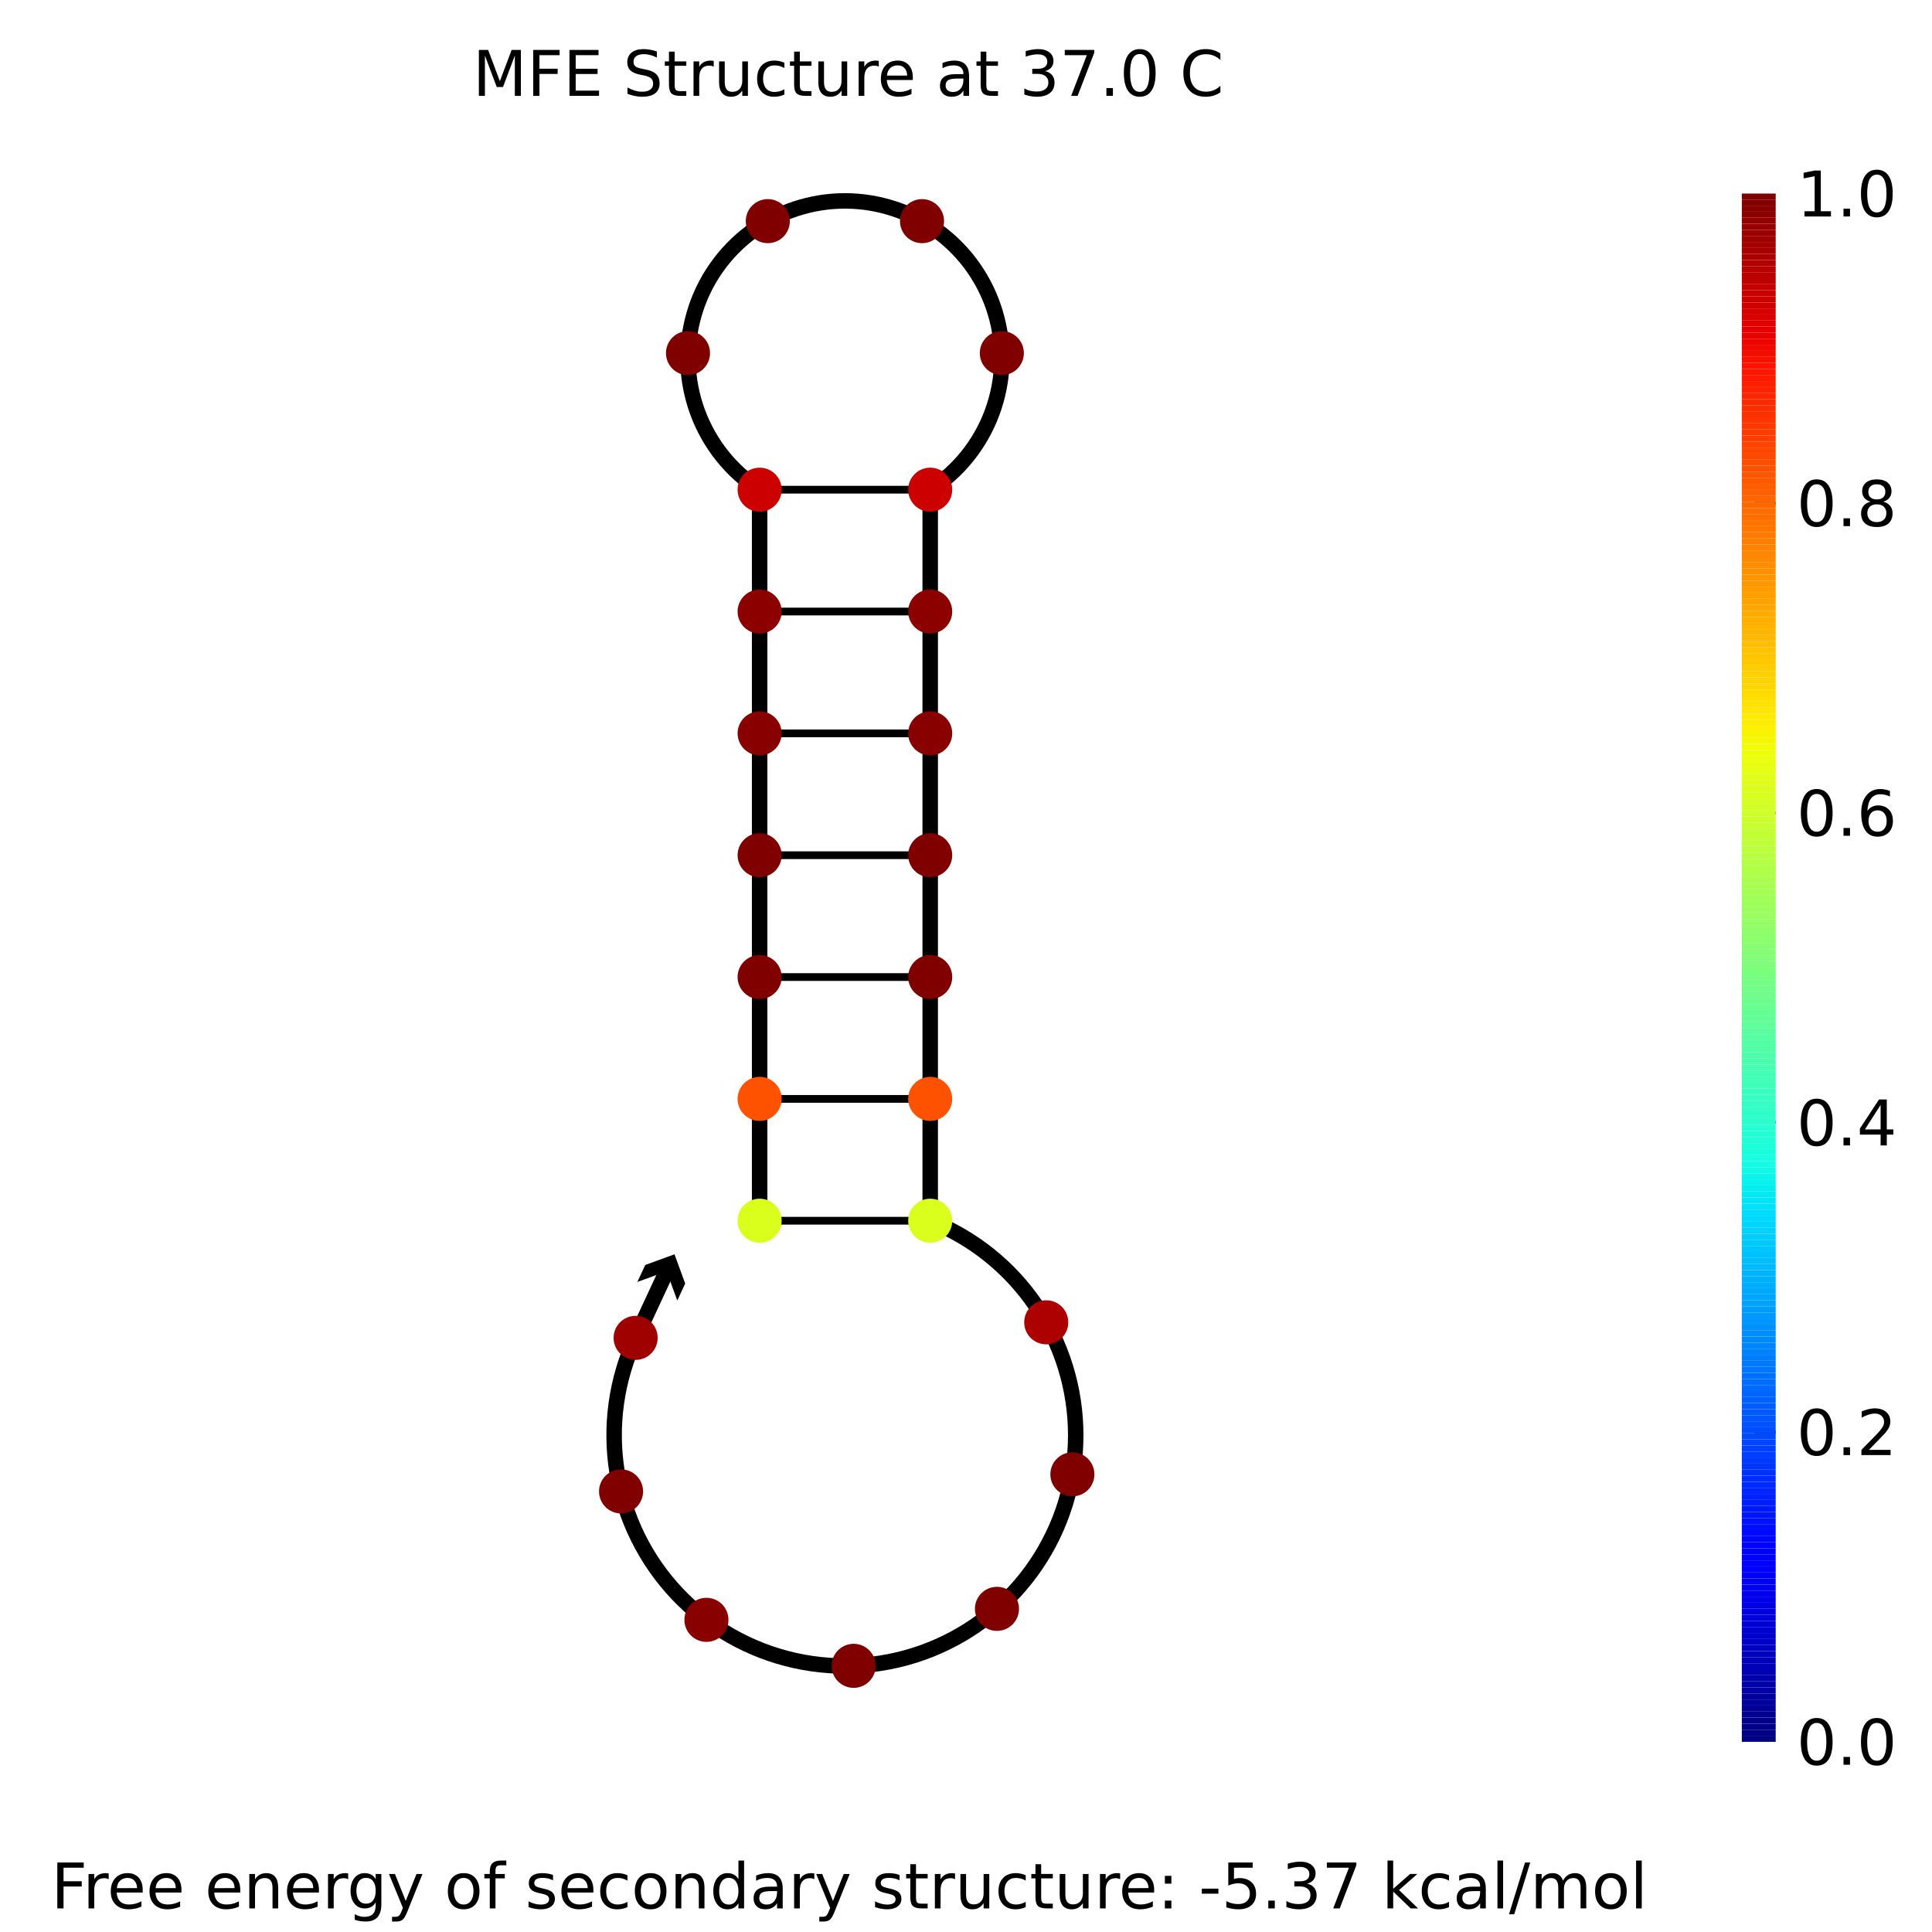<?xml version="1.0" standalone="no"?>
<!DOCTYPE svg PUBLIC "-//W3C//DTD SVG 1.1//EN"
  "http://www.w3.org/Graphics/SVG/1.1/DTD/svg11.dtd">
<!-- Created with matplotlib (http://matplotlib.sourceforge.net/) -->
<svg width="368pt" height="368pt" viewBox="0 0 368 368"
   xmlns="http://www.w3.org/2000/svg"
   xmlns:xlink="http://www.w3.org/1999/xlink"
   version="1.1"
   id="svg1">
<rect x="0" y="0" width="368" height="368" fill="#333333" stroke="none"/>
<g id="figure1">
<polygon style="fill: #ffffff; stroke: #ffffff; stroke-width: 1.0; stroke-linejoin: miter; stroke-linecap: square;  opacity: 1.0"  points = "0.0,368.64 0.0,0.0 368.64,0.0 368.64,368.64"/>
<g id="axes1">
<defs>
    <clipPath id="-1062301117">
    <rect x="0.0" y="18.432" width="322.56" height="322.56"
    style="stroke: gray; fill: none;"/>
    </clipPath>
</defs>
<polygon style="fill: none; stroke: #000000; stroke-width: 1.473; stroke-linejoin: miter; stroke-linecap: square;  opacity: 1.0" clip-path="url(#-1062301117)" points = "144.691,232.52 177.182,232.52"/>
<polygon style="fill: none; stroke: #000000; stroke-width: 1.473; stroke-linejoin: miter; stroke-linecap: square;  opacity: 1.0" clip-path="url(#-1062301117)" points = "144.691,209.312 177.182,209.312"/>
<polygon style="fill: none; stroke: #000000; stroke-width: 1.473; stroke-linejoin: miter; stroke-linecap: square;  opacity: 1.0" clip-path="url(#-1062301117)" points = "144.691,186.105 177.182,186.105"/>
<polygon style="fill: none; stroke: #000000; stroke-width: 1.473; stroke-linejoin: miter; stroke-linecap: square;  opacity: 1.0" clip-path="url(#-1062301117)" points = "144.691,162.897 177.182,162.897"/>
<polygon style="fill: none; stroke: #000000; stroke-width: 1.473; stroke-linejoin: miter; stroke-linecap: square;  opacity: 1.0" clip-path="url(#-1062301117)" points = "144.691,139.69 177.182,139.69"/>
<polygon style="fill: none; stroke: #000000; stroke-width: 1.473; stroke-linejoin: miter; stroke-linecap: square;  opacity: 1.0" clip-path="url(#-1062301117)" points = "144.691,116.482 177.182,116.482"/>
<polygon style="fill: none; stroke: #000000; stroke-width: 1.473; stroke-linejoin: miter; stroke-linecap: square;  opacity: 1.0" clip-path="url(#-1062301117)" points = "144.691,93.275 177.182,93.275"/>
<polygon style="fill: none; opacity: 1.0" clip-path="url(#-1062301117)" points = "-2.03725925019e-14,340.992 -2.03725925019e-14,18.432 322.56,18.432 322.56,340.992"/>
<path style="fill: none; stroke: #000000; stroke-width: 2.947; stroke-linejoin: miter; stroke-linecap: square;  opacity: 1.0" clip-path="url(#-1062301117)" d="M121.073 254.832C119.228 258.8 117.985 263.021 117.387 267.356C116.788 271.691 116.84 276.092 117.541 280.411C118.241 284.731 119.583 288.922 121.522 292.845C123.46 296.769 125.974 300.381 128.979 303.562C131.984 306.743 135.448 309.458 139.255 311.616C143.062 313.774 147.17 315.352 151.443 316.297C155.716 317.242 160.106 317.544 164.468 317.192C168.83 316.841 173.115 315.84 177.182 314.223C181.248 312.606 185.05 310.39 188.463 307.65C191.875 304.91 194.859 301.676 197.316 298.055C199.773 294.433 201.676 290.466 202.961 286.282C204.246 282.099 204.899 277.747 204.899 273.371C204.899 268.995 204.246 264.643 202.961 260.46C201.676 256.277 199.773 252.309 197.316 248.688C194.859 245.066 191.875 241.832 188.463 239.092C185.05 236.352 181.248 234.137 177.182 232.52"/>
<polygon style="fill: none; stroke: #000000; stroke-width: 2.947; stroke-linejoin: miter; stroke-linecap: square;  opacity: 1.0" clip-path="url(#-1062301117)" points = "121.073,254.832 126.973,242.148"/>
<polygon style="fill: #000000; opacity: 1.0" clip-path="url(#-1062301117)" points = "122.902,240.949 128.477,238.913 130.512,244.488 129.008,247.723 126.973,242.148 121.398,244.183"/>
<polygon style="fill: none; stroke: #000000; stroke-width: 2.947; stroke-linejoin: miter; stroke-linecap: square;  opacity: 1.0" clip-path="url(#-1062301117)" points = "144.691,232.52 144.691,93.275"/>
<polygon style="fill: none; stroke: #000000; stroke-width: 2.947; stroke-linejoin: miter; stroke-linecap: square;  opacity: 1.0" clip-path="url(#-1062301117)" points = "177.182,232.52 177.182,93.275"/>
<path style="fill: none; stroke: #000000; stroke-width: 2.947; stroke-linejoin: miter; stroke-linecap: square;  opacity: 1.0" clip-path="url(#-1062301117)" d="M177.182 93.275C179.873 91.534 182.267 89.371 184.271 86.869C186.276 84.368 187.866 81.56 188.979 78.554C190.092 75.548 190.715 72.382 190.823 69.178C190.931 65.974 190.523 62.774 189.615 59.699C188.708 56.625 187.311 53.717 185.48 51.086C183.649 48.455 181.406 46.135 178.838 44.216C176.271 42.297 173.411 40.803 170.369 39.792C167.327 38.781 164.142 38.265 160.936 38.265C157.731 38.265 154.546 38.781 151.504 39.792C148.462 40.803 145.602 42.297 143.034 44.216C140.467 46.135 138.224 48.455 136.393 51.086C134.561 53.717 133.165 56.625 132.257 59.699C131.349 62.774 130.942 65.974 131.05 69.178C131.158 72.382 131.781 75.548 132.894 78.554C134.007 81.56 135.597 84.368 137.601 86.869C139.606 89.371 142 91.534 144.691 93.275"/>
<path style="fill: #dbff1c; opacity: 1.0" clip-path="url(#-1062301117)" d="M144.691 236.716C145.804 236.716 146.872 236.274 147.659 235.487C148.446 234.7 148.888 233.633 148.888 232.52C148.888 231.407 148.446 230.339 147.659 229.552C146.872 228.765 145.804 228.323 144.691 228.323C143.578 228.323 142.511 228.765 141.724 229.552C140.937 230.339 140.494 231.407 140.494 232.52C140.494 233.633 140.937 234.7 141.724 235.487C142.511 236.274 143.578 236.716 144.691 236.716"/>
<path style="fill: #ff5200; opacity: 1.0" clip-path="url(#-1062301117)" d="M144.691 213.509C145.804 213.509 146.872 213.067 147.659 212.28C148.446 211.493 148.888 210.425 148.888 209.312C148.888 208.199 148.446 207.132 147.659 206.345C146.872 205.558 145.804 205.116 144.691 205.116C143.578 205.116 142.511 205.558 141.724 206.345C140.937 207.132 140.494 208.199 140.494 209.312C140.494 210.425 140.937 211.493 141.724 212.28C142.511 213.067 143.578 213.509 144.691 213.509"/>
<path style="fill: #800000; opacity: 1.0" clip-path="url(#-1062301117)" d="M144.691 190.301C145.804 190.301 146.872 189.859 147.659 189.072C148.446 188.285 148.888 187.218 148.888 186.105C148.888 184.992 148.446 183.924 147.659 183.137C146.872 182.35 145.804 181.908 144.691 181.908C143.578 181.908 142.511 182.35 141.724 183.137C140.937 183.924 140.494 184.992 140.494 186.105C140.494 187.218 140.937 188.285 141.724 189.072C142.511 189.859 143.578 190.301 144.691 190.301"/>
<path style="fill: #800000; opacity: 1.0" clip-path="url(#-1062301117)" d="M144.691 167.094C145.804 167.094 146.872 166.652 147.659 165.865C148.446 165.078 148.888 164.01 148.888 162.897C148.888 161.784 148.446 160.717 147.659 159.93C146.872 159.143 145.804 158.701 144.691 158.701C143.578 158.701 142.511 159.143 141.724 159.93C140.937 160.717 140.494 161.784 140.494 162.897C140.494 164.01 140.937 165.078 141.724 165.865C142.511 166.652 143.578 167.094 144.691 167.094"/>
<path style="fill: #890000; opacity: 1.0" clip-path="url(#-1062301117)" d="M144.691 143.887C145.804 143.887 146.872 143.444 147.659 142.657C148.446 141.87 148.888 140.803 148.888 139.69C148.888 138.577 148.446 137.509 147.659 136.722C146.872 135.935 145.804 135.493 144.691 135.493C143.578 135.493 142.511 135.935 141.724 136.722C140.937 137.509 140.494 138.577 140.494 139.69C140.494 140.803 140.937 141.87 141.724 142.657C142.511 143.444 143.578 143.887 144.691 143.887"/>
<path style="fill: #8d0000; opacity: 1.0" clip-path="url(#-1062301117)" d="M144.691 120.679C145.804 120.679 146.872 120.237 147.659 119.45C148.446 118.663 148.888 117.595 148.888 116.482C148.888 115.369 148.446 114.302 147.659 113.515C146.872 112.728 145.804 112.286 144.691 112.286C143.578 112.286 142.511 112.728 141.724 113.515C140.937 114.302 140.494 115.369 140.494 116.482C140.494 117.595 140.937 118.663 141.724 119.45C142.511 120.237 143.578 120.679 144.691 120.679"/>
<path style="fill: #cd0000; opacity: 1.0" clip-path="url(#-1062301117)" d="M144.691 97.472C145.804 97.472 146.872 97.029 147.659 96.243C148.446 95.456 148.888 94.388 148.888 93.275C148.888 92.162 148.446 91.094 147.659 90.307C146.872 89.52 145.804 89.078 144.691 89.078C143.578 89.078 142.511 89.52 141.724 90.307C140.937 91.094 140.494 92.162 140.494 93.275C140.494 94.388 140.937 95.456 141.724 96.243C142.511 97.029 143.578 97.472 144.691 97.472"/>
<path style="fill: #800000; opacity: 1.0" clip-path="url(#-1062301117)" d="M131.047 71.456C132.16 71.456 133.227 71.014 134.014 70.227C134.801 69.44 135.243 68.372 135.243 67.259C135.243 66.146 134.801 65.079 134.014 64.292C133.227 63.505 132.16 63.062 131.047 63.062C129.934 63.062 128.866 63.505 128.079 64.292C127.292 65.079 126.85 66.146 126.85 67.259C126.85 68.372 127.292 69.44 128.079 70.227C128.866 71.014 129.934 71.456 131.047 71.456"/>
<path style="fill: #800000; opacity: 1.0" clip-path="url(#-1062301117)" d="M146.248 46.318C147.361 46.318 148.428 45.876 149.215 45.089C150.002 44.302 150.445 43.234 150.445 42.121C150.445 41.008 150.002 39.941 149.215 39.154C148.428 38.367 147.361 37.925 146.248 37.925C145.135 37.925 144.067 38.367 143.28 39.154C142.493 39.941 142.051 41.008 142.051 42.121C142.051 43.234 142.493 44.302 143.28 45.089C144.067 45.876 145.135 46.318 146.248 46.318"/>
<path style="fill: #800000; opacity: 1.0" clip-path="url(#-1062301117)" d="M175.625 46.318C176.738 46.318 177.805 45.876 178.592 45.089C179.379 44.302 179.821 43.234 179.821 42.121C179.821 41.008 179.379 39.941 178.592 39.154C177.805 38.367 176.738 37.925 175.625 37.925C174.512 37.925 173.444 38.367 172.657 39.154C171.87 39.941 171.428 41.008 171.428 42.121C171.428 43.234 171.87 44.302 172.657 45.089C173.444 45.876 174.512 46.318 175.625 46.318"/>
<path style="fill: #800000; opacity: 1.0" clip-path="url(#-1062301117)" d="M190.826 71.456C191.939 71.456 193.007 71.014 193.794 70.227C194.581 69.44 195.023 68.372 195.023 67.259C195.023 66.146 194.581 65.079 193.794 64.292C193.007 63.505 191.939 63.062 190.826 63.062C189.713 63.062 188.646 63.505 187.859 64.292C187.072 65.079 186.629 66.146 186.629 67.259C186.629 68.372 187.072 69.44 187.859 70.227C188.646 71.014 189.713 71.456 190.826 71.456"/>
<path style="fill: #cd0000; opacity: 1.0" clip-path="url(#-1062301117)" d="M177.182 97.472C178.295 97.472 179.362 97.029 180.149 96.243C180.936 95.456 181.378 94.388 181.378 93.275C181.378 92.162 180.936 91.094 180.149 90.307C179.362 89.52 178.295 89.078 177.182 89.078C176.069 89.078 175.001 89.52 174.214 90.307C173.427 91.094 172.985 92.162 172.985 93.275C172.985 94.388 173.427 95.456 174.214 96.243C175.001 97.029 176.069 97.472 177.182 97.472"/>
<path style="fill: #8d0000; opacity: 1.0" clip-path="url(#-1062301117)" d="M177.182 120.679C178.295 120.679 179.362 120.237 180.149 119.45C180.936 118.663 181.378 117.595 181.378 116.482C181.378 115.369 180.936 114.302 180.149 113.515C179.362 112.728 178.295 112.286 177.182 112.286C176.069 112.286 175.001 112.728 174.214 113.515C173.427 114.302 172.985 115.369 172.985 116.482C172.985 117.595 173.427 118.663 174.214 119.45C175.001 120.237 176.069 120.679 177.182 120.679"/>
<path style="fill: #890000; opacity: 1.0" clip-path="url(#-1062301117)" d="M177.182 143.887C178.295 143.887 179.362 143.444 180.149 142.657C180.936 141.87 181.378 140.803 181.378 139.69C181.378 138.577 180.936 137.509 180.149 136.722C179.362 135.935 178.295 135.493 177.182 135.493C176.069 135.493 175.001 135.935 174.214 136.722C173.427 137.509 172.985 138.577 172.985 139.69C172.985 140.803 173.427 141.87 174.214 142.657C175.001 143.444 176.069 143.887 177.182 143.887"/>
<path style="fill: #800000; opacity: 1.0" clip-path="url(#-1062301117)" d="M177.182 167.094C178.295 167.094 179.362 166.652 180.149 165.865C180.936 165.078 181.378 164.01 181.378 162.897C181.378 161.784 180.936 160.717 180.149 159.93C179.362 159.143 178.295 158.701 177.182 158.701C176.069 158.701 175.001 159.143 174.214 159.93C173.427 160.717 172.985 161.784 172.985 162.897C172.985 164.01 173.427 165.078 174.214 165.865C175.001 166.652 176.069 167.094 177.182 167.094"/>
<path style="fill: #800000; opacity: 1.0" clip-path="url(#-1062301117)" d="M177.182 190.301C178.295 190.301 179.362 189.859 180.149 189.072C180.936 188.285 181.378 187.218 181.378 186.105C181.378 184.992 180.936 183.924 180.149 183.137C179.362 182.35 178.295 181.908 177.182 181.908C176.069 181.908 175.001 182.35 174.214 183.137C173.427 183.924 172.985 184.992 172.985 186.105C172.985 187.218 173.427 188.285 174.214 189.072C175.001 189.859 176.069 190.301 177.182 190.301"/>
<path style="fill: #ff5200; opacity: 1.0" clip-path="url(#-1062301117)" d="M177.182 213.509C178.295 213.509 179.362 213.067 180.149 212.28C180.936 211.493 181.378 210.425 181.378 209.312C181.378 208.199 180.936 207.132 180.149 206.345C179.362 205.558 178.295 205.116 177.182 205.116C176.069 205.116 175.001 205.558 174.214 206.345C173.427 207.132 172.985 208.199 172.985 209.312C172.985 210.425 173.427 211.493 174.214 212.28C175.001 213.067 176.069 213.509 177.182 213.509"/>
<path style="fill: #dbff1c; opacity: 1.0" clip-path="url(#-1062301117)" d="M177.182 236.716C178.295 236.716 179.362 236.274 180.149 235.487C180.936 234.7 181.378 233.633 181.378 232.52C181.378 231.407 180.936 230.339 180.149 229.552C179.362 228.765 178.295 228.323 177.182 228.323C176.069 228.323 175.001 228.765 174.214 229.552C173.427 230.339 172.985 231.407 172.985 232.52C172.985 233.633 173.427 234.7 174.214 235.487C175.001 236.274 176.069 236.716 177.182 236.716"/>
<path style="fill: #ad0000; opacity: 1.0" clip-path="url(#-1062301117)" d="M199.284 256.068C200.397 256.068 201.464 255.626 202.251 254.839C203.038 254.052 203.48 252.984 203.48 251.872C203.48 250.759 203.038 249.691 202.251 248.904C201.464 248.117 200.397 247.675 199.284 247.675C198.171 247.675 197.103 248.117 196.316 248.904C195.529 249.691 195.087 250.759 195.087 251.872C195.087 252.984 195.529 254.052 196.316 254.839C197.103 255.626 198.171 256.068 199.284 256.068"/>
<path style="fill: #800000; opacity: 1.0" clip-path="url(#-1062301117)" d="M204.263 285.02C205.376 285.02 206.444 284.578 207.231 283.791C208.018 283.004 208.46 281.936 208.46 280.823C208.46 279.71 208.018 278.643 207.231 277.856C206.444 277.069 205.376 276.627 204.263 276.627C203.15 276.627 202.083 277.069 201.296 277.856C200.509 278.643 200.067 279.71 200.067 280.823C200.067 281.936 200.509 283.004 201.296 283.791C202.083 284.578 203.15 285.02 204.263 285.02"/>
<path style="fill: #800000; opacity: 1.0" clip-path="url(#-1062301117)" d="M189.897 310.644C191.01 310.644 192.077 310.202 192.864 309.415C193.651 308.628 194.093 307.56 194.093 306.447C194.093 305.334 193.651 304.267 192.864 303.48C192.077 302.693 191.01 302.251 189.897 302.251C188.784 302.251 187.716 302.693 186.929 303.48C186.142 304.267 185.7 305.334 185.7 306.447C185.7 307.56 186.142 308.628 186.929 309.415C187.716 310.202 188.784 310.644 189.897 310.644"/>
<path style="fill: #800000; opacity: 1.0" clip-path="url(#-1062301117)" d="M162.599 321.499C163.712 321.499 164.78 321.057 165.567 320.27C166.354 319.483 166.796 318.416 166.796 317.303C166.796 316.19 166.354 315.122 165.567 314.335C164.78 313.548 163.712 313.106 162.599 313.106C161.486 313.106 160.419 313.548 159.632 314.335C158.845 315.122 158.403 316.19 158.403 317.303C158.403 318.416 158.845 319.483 159.632 320.27C160.419 321.057 161.486 321.499 162.599 321.499"/>
<path style="fill: #890000; opacity: 1.0" clip-path="url(#-1062301117)" d="M134.559 312.739C135.672 312.739 136.74 312.297 137.527 311.51C138.314 310.723 138.756 309.655 138.756 308.542C138.756 307.429 138.314 306.362 137.527 305.575C136.74 304.788 135.672 304.345 134.559 304.345C133.446 304.345 132.379 304.788 131.592 305.575C130.805 306.362 130.362 307.429 130.362 308.542C130.362 309.655 130.805 310.723 131.592 311.51C132.379 312.297 133.446 312.739 134.559 312.739"/>
<path style="fill: #800000; opacity: 1.0" clip-path="url(#-1062301117)" d="M118.297 288.274C119.41 288.274 120.477 287.832 121.264 287.045C122.051 286.258 122.493 285.19 122.493 284.077C122.493 282.964 122.051 281.897 121.264 281.11C120.477 280.323 119.41 279.881 118.297 279.881C117.184 279.881 116.116 280.323 115.329 281.11C114.542 281.897 114.1 282.964 114.1 284.077C114.1 285.19 114.542 286.258 115.329 287.045C116.116 287.832 117.184 288.274 118.297 288.274"/>
<path style="fill: #9f0000; opacity: 1.0" clip-path="url(#-1062301117)" d="M121.073 259.029C122.186 259.029 123.254 258.586 124.041 257.799C124.828 257.012 125.27 255.945 125.27 254.832C125.27 253.719 124.828 252.651 124.041 251.864C123.254 251.077 122.186 250.635 121.073 250.635C119.961 250.635 118.893 251.077 118.106 251.864C117.319 252.651 116.877 253.719 116.877 254.832C116.877 255.945 117.319 257.012 118.106 257.799C118.893 258.586 119.961 259.029 121.073 259.029"/>
<g id="matplotlib.axis1">
</g>
<g id="matplotlib.axis2">
</g>
<defs>
<path id="c_3aaee3ac65605b1702cae12f94b9d601" d="M9.812 -72.906l14.703 0.0l18.594 49.609l18.703 -49.609l14.703 0.0l0.0 72.906l-9.625 0.0l0.0 -64.016l-18.797 50.0l-9.906 0.0l-18.797 -50.0l0.0 64.016l-9.578 0.0z"/>
<path id="c_1244aab63e3905793581f82dd377f01c" d="M9.812 -72.906l41.891 0.0l0.0 8.312l-32.031 0.0l0.0 21.484l28.906 0.0l0.0 8.297l-28.906 0.0l0.0 34.812l-9.859 0.0z"/>
<path id="c_193e19823bf17f2819eb4e9247585b27" d="M9.812 -72.906l46.094 0.0l0.0 8.312l-36.234 0.0l0.0 21.578l34.719 0.0l0.0 8.297l-34.719 0.0l0.0 26.422l37.109 0.0l0.0 8.297l-46.969 0.0z"/>
<path id="c_d41d8cd98f00b204e9800998ecf8427e" d=""/>
<path id="c_eb5940431fe3662aeb21079bbb2b168d" d="M53.516 -70.516l0.0 9.625q-5.609 -2.688 -10.594 -4.0q-4.984 -1.328 -9.625 -1.328q-8.047 0.0 -12.422 3.125q-4.375 3.125 -4.375 8.891q0.0 4.844 2.906 7.312q2.906 2.453 11.016 3.969l5.953 1.219q11.031 2.109 16.281 7.406q5.25 5.297 5.25 14.172q0.0 10.609 -7.109 16.078q-7.094 5.469 -20.812 5.469q-5.172 0.0 -11.016 -1.172q-5.828 -1.172 -12.078 -3.469l0.0 -10.156q6.0 3.359 11.766 5.078q5.766 1.703 11.328 1.703q8.438 0.0 13.031 -3.312q4.594 -3.328 4.594 -9.484q0.0 -5.359 -3.297 -8.391q-3.297 -3.031 -10.812 -4.547l-6.016 -1.172q-11.031 -2.188 -15.969 -6.875q-4.922 -4.688 -4.922 -13.047q0.0 -9.672 6.812 -15.234q6.812 -5.562 18.766 -5.562q5.141 0.0 10.453 0.938q5.328 0.922 10.891 2.766"/>
<path id="c_7719cac8f98cf2bca3e99fb2bb21e785" d="M18.312 -70.219l0.0 15.531l18.5 0.0l0.0 6.984l-18.5 0.0l0.0 29.688q0.0 6.688 1.828 8.594q1.828 1.906 7.453 1.906l9.219 0.0l0.0 7.516l-9.219 0.0q-10.406 0.0 -14.359 -3.875q-3.953 -3.891 -3.953 -14.141l0.0 -29.688l-6.594 0.0l0.0 -6.984l6.594 0.0l0.0 -15.531z"/>
<path id="c_4118e466f114a602b61b3a6298d386e9" d="M41.109 -46.297q-1.516 -0.875 -3.297 -1.281q-1.781 -0.422 -3.922 -0.422q-7.625 0.0 -11.703 4.953q-4.078 4.953 -4.078 14.234l0.0 28.812l-9.031 0.0l0.0 -54.688l9.031 0.0l0.0 8.5q2.844 -4.984 7.375 -7.391q4.547 -2.422 11.047 -2.422q0.922 0.0 2.047 0.125q1.125 0.109 2.484 0.359z"/>
<path id="c_ad942dc9c9bd7b75a502756345a27d65" d="M8.5 -21.578l0.0 -33.109l8.984 0.0l0.0 32.766q0.0 7.766 3.016 11.656q3.031 3.875 9.094 3.875q7.266 0.0 11.484 -4.641q4.234 -4.641 4.234 -12.656l0.0 -31.0l8.984 0.0l0.0 54.688l-8.984 0.0l0.0 -8.406q-3.266 4.984 -7.594 7.406q-4.312 2.422 -10.031 2.422q-9.422 0.0 -14.312 -5.859q-4.875 -5.859 -4.875 -17.141"/>
<path id="c_c1179d714cec38b60d6622b5a8807824" d="M48.781 -52.594l0.0 8.406q-3.812 -2.109 -7.641 -3.156q-3.828 -1.047 -7.734 -1.047q-8.75 0.0 -13.594 5.547q-4.828 5.531 -4.828 15.547q0.0 10.016 4.828 15.562q4.844 5.531 13.594 5.531q3.906 0.0 7.734 -1.047q3.828 -1.047 7.641 -3.156l0.0 8.312q-3.766 1.75 -7.797 2.625q-4.016 0.891 -8.562 0.891q-12.359 0.0 -19.641 -7.766q-7.266 -7.766 -7.266 -20.953q0.0 -13.375 7.344 -21.031q7.359 -7.672 20.156 -7.672q4.141 0.0 8.094 0.859q3.953 0.844 7.672 2.547"/>
<path id="c_9ba5f7895f8afffb5c1e159e8b3594f8" d="M56.203 -29.594l0.0 4.391l-41.312 0.0q0.594 9.281 5.594 14.141q5.0 4.859 13.938 4.859q5.172 0.0 10.031 -1.266q4.859 -1.266 9.656 -3.812l0.0 8.5q-4.844 2.047 -9.922 3.125q-5.078 1.078 -10.297 1.078q-13.094 0.0 -20.734 -7.609q-7.641 -7.625 -7.641 -20.625q0.0 -13.422 7.25 -21.297q7.25 -7.891 19.562 -7.891q11.031 0.0 17.453 7.109q6.422 7.094 6.422 19.297M47.219 -32.234q-0.094 -7.359 -4.125 -11.75q-4.031 -4.406 -10.672 -4.406q-7.516 0.0 -12.031 4.25q-4.516 4.25 -5.203 11.969z"/>
<path id="c_97cced06352dabd27facc1bd04e1f2f5" d="M34.281 -27.484q-10.891 0.0 -15.094 2.484q-4.203 2.484 -4.203 8.5q0.0 4.781 3.156 7.594q3.156 2.797 8.562 2.797q7.484 0.0 12.0 -5.297q4.516 -5.297 4.516 -14.078l0.0 -2.0zM52.203 -31.203l0.0 31.203l-8.984 0.0l0.0 -8.297q-3.078 4.969 -7.672 7.344q-4.594 2.375 -11.234 2.375q-8.391 0.0 -13.359 -4.719q-4.953 -4.719 -4.953 -12.625q0.0 -9.219 6.172 -13.906q6.188 -4.688 18.438 -4.688l12.609 0.0l0.0 -0.891q0.0 -6.203 -4.078 -9.594q-4.078 -3.391 -11.453 -3.391q-4.688 0.0 -9.141 1.125q-4.438 1.125 -8.531 3.375l0.0 -8.312q4.922 -1.906 9.562 -2.844q4.641 -0.953 9.031 -0.953q11.875 0.0 17.734 6.156q5.859 6.141 5.859 18.641"/>
<path id="c_1a789725981e3580f6e795985204066c" d="M40.578 -39.312q7.078 1.516 11.047 6.312q3.984 4.781 3.984 11.812q0.0 10.781 -7.422 16.703q-7.422 5.906 -21.094 5.906q-4.578 0.0 -9.438 -0.906q-4.859 -0.906 -10.031 -2.719l0.0 -9.516q4.094 2.391 8.969 3.609q4.891 1.219 10.219 1.219q9.266 0.0 14.125 -3.656q4.859 -3.656 4.859 -10.641q0.0 -6.453 -4.516 -10.078q-4.516 -3.641 -12.562 -3.641l-8.5 0.0l0.0 -8.109l8.891 0.0q7.266 0.0 11.125 -2.906q3.859 -2.906 3.859 -8.375q0.0 -5.609 -3.984 -8.609q-3.969 -3.016 -11.391 -3.016q-4.062 0.0 -8.703 0.891q-4.641 0.875 -10.203 2.719l0.0 -8.781q5.625 -1.562 10.531 -2.344q4.906 -0.781 9.25 -0.781q11.234 0.0 17.766 5.109q6.547 5.094 6.547 13.781q0.0 6.062 -3.469 10.234q-3.469 4.172 -9.859 5.781"/>
<path id="c_74ad5ae811677c4365c191f84676e05d" d="M8.203 -72.906l46.875 0.0l0.0 4.203l-26.469 68.703l-10.297 0.0l24.906 -64.594l-35.016 0.0z"/>
<path id="c_640b5960c5fe26e83b53fed68bcebad3" d="M10.688 -12.406l10.312 0.0l0.0 12.406l-10.312 0.0z"/>
<path id="c_95f14088edd5858aea2c3b4aa58e4de2" d="M31.781 -66.406q-7.609 0.0 -11.453 7.5q-3.828 7.484 -3.828 22.531q0.0 14.984 3.828 22.484q3.844 7.5 11.453 7.5q7.672 0.0 11.5 -7.5q3.844 -7.5 3.844 -22.484q0.0 -15.047 -3.844 -22.531q-3.828 -7.5 -11.5 -7.5M31.781 -74.219q12.266 0.0 18.734 9.703q6.469 9.688 6.469 28.141q0.0 18.406 -6.469 28.109q-6.469 9.688 -18.734 9.688q-12.25 0.0 -18.719 -9.688q-6.469 -9.703 -6.469 -28.109q0.0 -18.453 6.469 -28.141q6.469 -9.703 18.719 -9.703"/>
<path id="c_f88e6a189695493ea568e2c3aa45794e" d="M64.406 -67.281l0.0 10.391q-4.984 -4.641 -10.625 -6.922q-5.641 -2.297 -11.984 -2.297q-12.5 0.0 -19.141 7.641q-6.641 7.641 -6.641 22.094q0.0 14.406 6.641 22.047q6.641 7.641 19.141 7.641q6.344 0.0 11.984 -2.297q5.641 -2.297 10.625 -6.938l0.0 10.312q-5.172 3.516 -10.969 5.281q-5.781 1.75 -12.219 1.75q-16.562 0.0 -26.094 -10.125q-9.516 -10.141 -9.516 -27.672q0.0 -17.578 9.516 -27.703q9.531 -10.141 26.094 -10.141q6.531 0.0 12.312 1.734q5.797 1.734 10.875 5.203"/>
</defs>
<g style="fill: #000000; opacity: 1.0" transform="translate(90.038,18.26)scale(0.12)">
<use xlink:href="#c_3aaee3ac65605b1702cae12f94b9d601"/>
<use xlink:href="#c_1244aab63e3905793581f82dd377f01c" transform="translate(86.279)"/>
<use xlink:href="#c_193e19823bf17f2819eb4e9247585b27" transform="translate(143.799)"/>
<use xlink:href="#c_d41d8cd98f00b204e9800998ecf8427e" transform="translate(206.982)"/>
<use xlink:href="#c_eb5940431fe3662aeb21079bbb2b168d" transform="translate(238.77)"/>
<use xlink:href="#c_7719cac8f98cf2bca3e99fb2bb21e785" transform="translate(302.246)"/>
<use xlink:href="#c_4118e466f114a602b61b3a6298d386e9" transform="translate(341.455)"/>
<use xlink:href="#c_ad942dc9c9bd7b75a502756345a27d65" transform="translate(382.568)"/>
<use xlink:href="#c_c1179d714cec38b60d6622b5a8807824" transform="translate(445.947)"/>
<use xlink:href="#c_7719cac8f98cf2bca3e99fb2bb21e785" transform="translate(500.928)"/>
<use xlink:href="#c_ad942dc9c9bd7b75a502756345a27d65" transform="translate(540.137)"/>
<use xlink:href="#c_4118e466f114a602b61b3a6298d386e9" transform="translate(603.516)"/>
<use xlink:href="#c_9ba5f7895f8afffb5c1e159e8b3594f8" transform="translate(642.379)"/>
<use xlink:href="#c_d41d8cd98f00b204e9800998ecf8427e" transform="translate(703.902)"/>
<use xlink:href="#c_97cced06352dabd27facc1bd04e1f2f5" transform="translate(735.689)"/>
<use xlink:href="#c_7719cac8f98cf2bca3e99fb2bb21e785" transform="translate(796.969)"/>
<use xlink:href="#c_d41d8cd98f00b204e9800998ecf8427e" transform="translate(836.178)"/>
<use xlink:href="#c_1a789725981e3580f6e795985204066c" transform="translate(867.965)"/>
<use xlink:href="#c_74ad5ae811677c4365c191f84676e05d" transform="translate(931.588)"/>
<use xlink:href="#c_640b5960c5fe26e83b53fed68bcebad3" transform="translate(995.211)"/>
<use xlink:href="#c_95f14088edd5858aea2c3b4aa58e4de2" transform="translate(1026.998)"/>
<use xlink:href="#c_d41d8cd98f00b204e9800998ecf8427e" transform="translate(1090.621)"/>
<use xlink:href="#c_f88e6a189695493ea568e2c3aa45794e" transform="translate(1122.408)"/>
</g>
<defs>
<path id="c_ea4b10e8bc619072d4c12d4803cf87f6" d="M54.891 -33.016l0.0 33.016l-8.984 0.0l0.0 -32.719q0.0 -7.766 -3.031 -11.609q-3.031 -3.859 -9.078 -3.859q-7.281 0.0 -11.484 4.641q-4.203 4.625 -4.203 12.641l0.0 30.906l-9.031 0.0l0.0 -54.688l9.031 0.0l0.0 8.5q3.234 -4.938 7.594 -7.375q4.375 -2.438 10.094 -2.438q9.422 0.0 14.25 5.828q4.844 5.828 4.844 17.156"/>
<path id="c_401cc870e2737ac21a21bd24c8b21204" d="M45.406 -27.984q0.0 -9.766 -4.031 -15.125q-4.016 -5.375 -11.297 -5.375q-7.219 0.0 -11.25 5.375q-4.031 5.359 -4.031 15.125q0.0 9.719 4.031 15.094q4.031 5.375 11.25 5.375q7.281 0.0 11.297 -5.375q4.031 -5.375 4.031 -15.094M54.391 -6.781q0.0 13.953 -6.203 20.766q-6.188 6.812 -18.984 6.812q-4.734 0.0 -8.938 -0.703q-4.203 -0.703 -8.156 -2.172l0.0 -8.734q3.953 2.141 7.812 3.156q3.859 1.031 7.859 1.031q8.844 0.0 13.234 -4.609q4.391 -4.609 4.391 -13.938l0.0 -4.453q-2.781 4.844 -7.125 7.234q-4.344 2.391 -10.406 2.391q-10.047 0.0 -16.203 -7.656q-6.156 -7.672 -6.156 -20.328q0.0 -12.688 6.156 -20.344q6.156 -7.672 16.203 -7.672q6.062 0.0 10.406 2.391q4.344 2.391 7.125 7.219l0.0 -8.297l8.984 0.0z"/>
<path id="c_8e7fa73cf60e732bddcc1945b138603a" d="M32.172 5.078q-3.797 9.766 -7.422 12.734q-3.609 2.984 -9.656 2.984l-7.188 0.0l0.0 -7.516l5.281 0.0q3.703 0.0 5.75 -1.766q2.062 -1.75 4.547 -8.297l1.609 -4.094l-22.109 -53.812l9.516 0.0l17.094 42.766l17.094 -42.766l9.516 0.0z"/>
<path id="c_f146195e4da029d1d478b07e45269eda" d="M30.609 -48.391q-7.219 0.0 -11.422 5.641q-4.203 5.641 -4.203 15.453q0.0 9.812 4.172 15.453q4.188 5.641 11.453 5.641q7.188 0.0 11.375 -5.656q4.203 -5.672 4.203 -15.438q0.0 -9.719 -4.203 -15.406q-4.188 -5.688 -11.375 -5.688M30.609 -56.0q11.719 0.0 18.406 7.625q6.703 7.609 6.703 21.078q0.0 13.422 -6.703 21.078q-6.688 7.641 -18.406 7.641q-11.766 0.0 -18.438 -7.641q-6.656 -7.656 -6.656 -21.078q0.0 -13.469 6.656 -21.078q6.672 -7.625 18.438 -7.625"/>
<path id="c_868ee471280543e59e246a82ba82f588" d="M37.109 -75.984l0.0 7.484l-8.594 0.0q-4.828 0.0 -6.719 1.953q-1.875 1.953 -1.875 7.031l0.0 4.828l14.797 0.0l0.0 6.984l-14.797 0.0l0.0 47.703l-9.031 0.0l0.0 -47.703l-8.594 0.0l0.0 -6.984l8.594 0.0l0.0 -3.812q0.0 -9.125 4.25 -13.297q4.25 -4.188 13.469 -4.188z"/>
<path id="c_172c370045494a373b8cd42e76c2a247" d="M44.281 -53.078l0.0 8.5q-3.797 -1.953 -7.906 -2.922q-4.094 -0.984 -8.5 -0.984q-6.688 0.0 -10.031 2.047q-3.344 2.047 -3.344 6.156q0.0 3.125 2.391 4.906q2.391 1.781 9.625 3.391l3.078 0.688q9.562 2.047 13.594 5.781q4.031 3.734 4.031 10.422q0.0 7.625 -6.031 12.078q-6.031 4.438 -16.578 4.438q-4.391 0.0 -9.156 -0.859q-4.766 -0.859 -10.031 -2.562l0.0 -9.281q4.984 2.594 9.812 3.891q4.828 1.281 9.578 1.281q6.344 0.0 9.75 -2.172q3.422 -2.172 3.422 -6.125q0.0 -3.656 -2.469 -5.609q-2.453 -1.953 -10.812 -3.766l-3.125 -0.734q-8.344 -1.75 -12.062 -5.391q-3.703 -3.641 -3.703 -9.984q0.0 -7.719 5.469 -11.906q5.469 -4.203 15.531 -4.203q4.969 0.0 9.359 0.734q4.406 0.719 8.109 2.188"/>
<path id="c_ef35182080b6b1a8670663c93ffc438b" d="M45.406 -46.391l0.0 -29.594l8.984 0.0l0.0 75.984l-8.984 0.0l0.0 -8.203q-2.828 4.875 -7.156 7.25q-4.312 2.375 -10.375 2.375q-9.906 0.0 -16.141 -7.906q-6.219 -7.922 -6.219 -20.812q0.0 -12.891 6.219 -20.797q6.234 -7.906 16.141 -7.906q6.062 0.0 10.375 2.375q4.328 2.359 7.156 7.234M14.797 -27.297q0.0 9.906 4.078 15.547q4.078 5.641 11.203 5.641q7.125 0.0 11.219 -5.641q4.109 -5.641 4.109 -15.547q0.0 -9.906 -4.109 -15.547q-4.094 -5.641 -11.219 -5.641q-7.125 0.0 -11.203 5.641q-4.078 5.641 -4.078 15.547"/>
<path id="c_4e0790572886d2eafbc7f52fd1f003a9" d="M11.719 -12.406l10.297 0.0l0.0 12.406l-10.297 0.0zM11.719 -51.703l10.297 0.0l0.0 12.391l-10.297 0.0z"/>
<path id="c_1c42d34b43669355036eab3e62f3548e" d="M4.891 -31.391l26.312 0.0l0.0 8.0l-26.312 0.0z"/>
<path id="c_2f869442ca5f4cfa589132f61f547ba5" d="M10.797 -72.906l38.719 0.0l0.0 8.312l-29.688 0.0l0.0 17.859q2.141 -0.734 4.281 -1.094q2.156 -0.359 4.312 -0.359q12.203 0.0 19.328 6.688q7.141 6.688 7.141 18.109q0.0 11.766 -7.328 18.297q-7.328 6.516 -20.656 6.516q-4.594 0.0 -9.359 -0.781q-4.75 -0.781 -9.828 -2.344l0.0 -9.922q4.391 2.391 9.078 3.562q4.688 1.172 9.906 1.172q8.453 0.0 13.375 -4.438q4.938 -4.438 4.938 -12.062q0.0 -7.609 -4.938 -12.047q-4.922 -4.453 -13.375 -4.453q-3.953 0.0 -7.891 0.875q-3.922 0.875 -8.016 2.734z"/>
<path id="c_3e23b9b8dd81950d1bb75bdeae8d8fab" d="M9.078 -75.984l9.031 0.0l0.0 44.875l26.812 -23.578l11.469 0.0l-29.0 25.578l30.234 29.109l-11.719 0.0l-27.797 -26.703l0.0 26.703l-9.031 0.0z"/>
<path id="c_9998e24eb7348bc393d3f7b1cdcc5b5e" d="M9.422 -75.984l8.984 0.0l0.0 75.984l-8.984 0.0z"/>
<path id="c_d9e8332f50555c90bf35e03b915b7fea" d="M25.391 -72.906l8.297 0.0l-25.391 82.188l-8.297 0.0z"/>
<path id="c_e33e9f75b343c712beb8957b453e5802" d="M52.0 -44.188q3.375 -6.062 8.062 -8.938q4.688 -2.875 11.031 -2.875q8.547 0.0 13.188 5.984q4.641 5.969 4.641 17.0l0.0 33.016l-9.031 0.0l0.0 -32.719q0.0 -7.859 -2.797 -11.656q-2.781 -3.812 -8.484 -3.812q-6.984 0.0 -11.047 4.641q-4.047 4.625 -4.047 12.641l0.0 30.906l-9.031 0.0l0.0 -32.719q0.0 -7.906 -2.781 -11.688q-2.781 -3.781 -8.594 -3.781q-6.891 0.0 -10.953 4.656q-4.047 4.656 -4.047 12.625l0.0 30.906l-9.031 0.0l0.0 -54.688l9.031 0.0l0.0 8.5q3.078 -5.031 7.375 -7.422q4.297 -2.391 10.203 -2.391q5.969 0.0 10.141 3.031q4.172 3.016 6.172 8.781"/>
</defs>
<g style="fill: #000000; opacity: 1.0" transform="translate(9.741,363.508)scale(0.12)">
<use xlink:href="#c_1244aab63e3905793581f82dd377f01c"/>
<use xlink:href="#c_4118e466f114a602b61b3a6298d386e9" transform="translate(50.27)"/>
<use xlink:href="#c_9ba5f7895f8afffb5c1e159e8b3594f8" transform="translate(89.133)"/>
<use xlink:href="#c_9ba5f7895f8afffb5c1e159e8b3594f8" transform="translate(150.656)"/>
<use xlink:href="#c_d41d8cd98f00b204e9800998ecf8427e" transform="translate(212.18)"/>
<use xlink:href="#c_9ba5f7895f8afffb5c1e159e8b3594f8" transform="translate(243.967)"/>
<use xlink:href="#c_ea4b10e8bc619072d4c12d4803cf87f6" transform="translate(305.49)"/>
<use xlink:href="#c_9ba5f7895f8afffb5c1e159e8b3594f8" transform="translate(368.869)"/>
<use xlink:href="#c_4118e466f114a602b61b3a6298d386e9" transform="translate(430.393)"/>
<use xlink:href="#c_401cc870e2737ac21a21bd24c8b21204" transform="translate(469.756)"/>
<use xlink:href="#c_8e7fa73cf60e732bddcc1945b138603a" transform="translate(533.232)"/>
<use xlink:href="#c_d41d8cd98f00b204e9800998ecf8427e" transform="translate(592.412)"/>
<use xlink:href="#c_f146195e4da029d1d478b07e45269eda" transform="translate(624.199)"/>
<use xlink:href="#c_868ee471280543e59e246a82ba82f588" transform="translate(685.381)"/>
<use xlink:href="#c_d41d8cd98f00b204e9800998ecf8427e" transform="translate(720.586)"/>
<use xlink:href="#c_172c370045494a373b8cd42e76c2a247" transform="translate(752.373)"/>
<use xlink:href="#c_9ba5f7895f8afffb5c1e159e8b3594f8" transform="translate(804.473)"/>
<use xlink:href="#c_c1179d714cec38b60d6622b5a8807824" transform="translate(865.996)"/>
<use xlink:href="#c_f146195e4da029d1d478b07e45269eda" transform="translate(920.977)"/>
<use xlink:href="#c_ea4b10e8bc619072d4c12d4803cf87f6" transform="translate(982.158)"/>
<use xlink:href="#c_ef35182080b6b1a8670663c93ffc438b" transform="translate(1045.537)"/>
<use xlink:href="#c_97cced06352dabd27facc1bd04e1f2f5" transform="translate(1109.014)"/>
<use xlink:href="#c_4118e466f114a602b61b3a6298d386e9" transform="translate(1170.293)"/>
<use xlink:href="#c_8e7fa73cf60e732bddcc1945b138603a" transform="translate(1211.406)"/>
<use xlink:href="#c_d41d8cd98f00b204e9800998ecf8427e" transform="translate(1270.586)"/>
<use xlink:href="#c_172c370045494a373b8cd42e76c2a247" transform="translate(1302.373)"/>
<use xlink:href="#c_7719cac8f98cf2bca3e99fb2bb21e785" transform="translate(1354.473)"/>
<use xlink:href="#c_4118e466f114a602b61b3a6298d386e9" transform="translate(1393.682)"/>
<use xlink:href="#c_ad942dc9c9bd7b75a502756345a27d65" transform="translate(1434.795)"/>
<use xlink:href="#c_c1179d714cec38b60d6622b5a8807824" transform="translate(1498.174)"/>
<use xlink:href="#c_7719cac8f98cf2bca3e99fb2bb21e785" transform="translate(1553.154)"/>
<use xlink:href="#c_ad942dc9c9bd7b75a502756345a27d65" transform="translate(1592.363)"/>
<use xlink:href="#c_4118e466f114a602b61b3a6298d386e9" transform="translate(1655.742)"/>
<use xlink:href="#c_9ba5f7895f8afffb5c1e159e8b3594f8" transform="translate(1694.605)"/>
<use xlink:href="#c_4e0790572886d2eafbc7f52fd1f003a9" transform="translate(1756.129)"/>
<use xlink:href="#c_d41d8cd98f00b204e9800998ecf8427e" transform="translate(1789.82)"/>
<use xlink:href="#c_1c42d34b43669355036eab3e62f3548e" transform="translate(1821.607)"/>
<use xlink:href="#c_2f869442ca5f4cfa589132f61f547ba5" transform="translate(1857.691)"/>
<use xlink:href="#c_640b5960c5fe26e83b53fed68bcebad3" transform="translate(1921.314)"/>
<use xlink:href="#c_1a789725981e3580f6e795985204066c" transform="translate(1953.102)"/>
<use xlink:href="#c_74ad5ae811677c4365c191f84676e05d" transform="translate(2016.725)"/>
<use xlink:href="#c_d41d8cd98f00b204e9800998ecf8427e" transform="translate(2080.348)"/>
<use xlink:href="#c_3e23b9b8dd81950d1bb75bdeae8d8fab" transform="translate(2112.135)"/>
<use xlink:href="#c_c1179d714cec38b60d6622b5a8807824" transform="translate(2170.045)"/>
<use xlink:href="#c_97cced06352dabd27facc1bd04e1f2f5" transform="translate(2225.025)"/>
<use xlink:href="#c_9998e24eb7348bc393d3f7b1cdcc5b5e" transform="translate(2286.305)"/>
<use xlink:href="#c_d9e8332f50555c90bf35e03b915b7fea" transform="translate(2314.088)"/>
<use xlink:href="#c_e33e9f75b343c712beb8957b453e5802" transform="translate(2347.779)"/>
<use xlink:href="#c_f146195e4da029d1d478b07e45269eda" transform="translate(2445.191)"/>
<use xlink:href="#c_9998e24eb7348bc393d3f7b1cdcc5b5e" transform="translate(2506.373)"/>
</g>
</g>
<g id="axes2">
<polygon style="fill: #ffffff; stroke: #ffffff; stroke-width: 0.01; stroke-linejoin: miter; stroke-linecap: square;  opacity: 1.0"  points = "331.776,331.776 331.776,330.624 331.776,38.016 331.776,36.864 338.227,36.864 338.227,38.016 338.227,330.624 338.227,331.776 331.776,331.776"/>
<g id="matplotlib.axis3">
<g id="ytick1">
<g style="fill: #000000; opacity: 1.0" transform="translate(342.227,336.143)scale(0.12)">
<use xlink:href="#c_95f14088edd5858aea2c3b4aa58e4de2"/>
<use xlink:href="#c_640b5960c5fe26e83b53fed68bcebad3" transform="translate(63.623)"/>
<use xlink:href="#c_95f14088edd5858aea2c3b4aa58e4de2" transform="translate(95.41)"/>
</g>
</g>
<g id="ytick2">
<path style="fill: none; stroke: #000000; stroke-width: 0.5; stroke-linejoin: miter; stroke-linecap: butt;  opacity: 1.0"  d="M334.227,272.794L338.227,272.794"/>
<defs>
<path id="c_eaed548a39c8bfc1ad9c7a767102867e" d="M19.188 -8.297l34.422 0.0l0.0 8.297l-46.281 0.0l0.0 -8.297q5.609 -5.812 15.297 -15.594q9.703 -9.797 12.188 -12.641q4.734 -5.312 6.609 -9.0q1.891 -3.688 1.891 -7.25q0.0 -5.812 -4.078 -9.469q-4.078 -3.672 -10.625 -3.672q-4.641 0.0 -9.797 1.609q-5.141 1.609 -11.0 4.891l0.0 -9.969q5.953 -2.391 11.125 -3.609q5.188 -1.219 9.484 -1.219q11.328 0.0 18.062 5.672q6.734 5.656 6.734 15.125q0.0 4.5 -1.688 8.531q-1.672 4.016 -6.125 9.484q-1.219 1.422 -7.766 8.188q-6.531 6.766 -18.453 18.922"/>
</defs>
<g style="fill: #000000; opacity: 1.0" transform="translate(342.227,277.161)scale(0.12)">
<use xlink:href="#c_95f14088edd5858aea2c3b4aa58e4de2"/>
<use xlink:href="#c_640b5960c5fe26e83b53fed68bcebad3" transform="translate(63.623)"/>
<use xlink:href="#c_eaed548a39c8bfc1ad9c7a767102867e" transform="translate(95.41)"/>
</g>
</g>
<g id="ytick3">
<path style="fill: none; stroke: #000000; stroke-width: 0.5; stroke-linejoin: miter; stroke-linecap: butt;  opacity: 1.0"  d="M334.227,213.811L338.227,213.811"/>
<defs>
<path id="c_47a349c5fab6f63bcee0b405ba445c6f" d="M37.797 -64.312l-24.906 38.922l24.906 0.0zM35.203 -72.906l12.406 0.0l0.0 47.516l10.406 0.0l0.0 8.203l-10.406 0.0l0.0 17.188l-9.812 0.0l0.0 -17.188l-32.906 0.0l0.0 -9.516z"/>
</defs>
<g style="fill: #000000; opacity: 1.0" transform="translate(342.227,218.178)scale(0.12)">
<use xlink:href="#c_95f14088edd5858aea2c3b4aa58e4de2"/>
<use xlink:href="#c_640b5960c5fe26e83b53fed68bcebad3" transform="translate(63.623)"/>
<use xlink:href="#c_47a349c5fab6f63bcee0b405ba445c6f" transform="translate(95.41)"/>
</g>
</g>
<g id="ytick4">
<path style="fill: none; stroke: #000000; stroke-width: 0.5; stroke-linejoin: miter; stroke-linecap: butt;  opacity: 1.0"  d="M334.227,154.829L338.227,154.829"/>
<defs>
<path id="c_b3a8b59ce25d33f84315ee39f6514694" d="M33.016 -40.375q-6.641 0.0 -10.531 4.547q-3.875 4.531 -3.875 12.438q0.0 7.859 3.875 12.438q3.891 4.562 10.531 4.562q6.641 0.0 10.516 -4.562q3.875 -4.578 3.875 -12.438q0.0 -7.906 -3.875 -12.438q-3.875 -4.547 -10.516 -4.547M52.594 -71.297l0.0 8.984q-3.719 -1.75 -7.5 -2.672q-3.781 -0.938 -7.5 -0.938q-9.766 0.0 -14.922 6.594q-5.141 6.594 -5.875 19.922q2.875 -4.25 7.219 -6.516q4.359 -2.266 9.578 -2.266q10.984 0.0 17.359 6.672q6.375 6.656 6.375 18.125q0.0 11.234 -6.641 18.031q-6.641 6.781 -17.672 6.781q-12.656 0.0 -19.344 -9.688q-6.688 -9.703 -6.688 -28.109q0.0 -17.281 8.203 -27.562q8.203 -10.281 22.016 -10.281q3.719 0.0 7.5 0.734q3.781 0.734 7.891 2.188"/>
</defs>
<g style="fill: #000000; opacity: 1.0" transform="translate(342.227,159.196)scale(0.12)">
<use xlink:href="#c_95f14088edd5858aea2c3b4aa58e4de2"/>
<use xlink:href="#c_640b5960c5fe26e83b53fed68bcebad3" transform="translate(63.623)"/>
<use xlink:href="#c_b3a8b59ce25d33f84315ee39f6514694" transform="translate(95.41)"/>
</g>
</g>
<g id="ytick5">
<path style="fill: none; stroke: #000000; stroke-width: 0.5; stroke-linejoin: miter; stroke-linecap: butt;  opacity: 1.0"  d="M334.227,95.846L338.227,95.846"/>
<defs>
<path id="c_0f8aa7a3642d7cc7afc284b770f4c32d" d="M31.781 -34.625q-7.031 0.0 -11.062 3.766q-4.016 3.766 -4.016 10.344q0.0 6.594 4.016 10.359q4.031 3.766 11.062 3.766q7.031 0.0 11.078 -3.781q4.062 -3.797 4.062 -10.344q0.0 -6.578 -4.031 -10.344q-4.016 -3.766 -11.109 -3.766M21.922 -38.812q-6.344 -1.562 -9.891 -5.906q-3.531 -4.359 -3.531 -10.609q0.0 -8.734 6.219 -13.812q6.234 -5.078 17.062 -5.078q10.891 0.0 17.094 5.078q6.203 5.078 6.203 13.812q0.0 6.25 -3.547 10.609q-3.531 4.344 -9.828 5.906q7.125 1.656 11.094 6.5q3.984 4.828 3.984 11.797q0.0 10.609 -6.469 16.281q-6.469 5.656 -18.531 5.656q-12.047 0.0 -18.531 -5.656q-6.469 -5.672 -6.469 -16.281q0.0 -6.969 4.0 -11.797q4.016 -4.844 11.141 -6.5M18.312 -54.391q0.0 5.656 3.531 8.828q3.547 3.172 9.938 3.172q6.359 0.0 9.938 -3.172q3.594 -3.172 3.594 -8.828q0.0 -5.672 -3.594 -8.844q-3.578 -3.172 -9.938 -3.172q-6.391 0.0 -9.938 3.172q-3.531 3.172 -3.531 8.844"/>
</defs>
<g style="fill: #000000; opacity: 1.0" transform="translate(342.227,100.214)scale(0.12)">
<use xlink:href="#c_95f14088edd5858aea2c3b4aa58e4de2"/>
<use xlink:href="#c_640b5960c5fe26e83b53fed68bcebad3" transform="translate(63.623)"/>
<use xlink:href="#c_0f8aa7a3642d7cc7afc284b770f4c32d" transform="translate(95.41)"/>
</g>
</g>
<g id="ytick6">
<defs>
<path id="c_2322e4f977aa11305e2465866d88750f" d="M12.406 -8.297l16.109 0.0l0.0 -55.625l-17.531 3.516l0.0 -8.984l17.438 -3.516l9.859 0.0l0.0 64.609l16.109 0.0l0.0 8.297l-41.984 0.0z"/>
</defs>
<g style="fill: #000000; opacity: 1.0" transform="translate(342.227,41.231)scale(0.12)">
<use xlink:href="#c_2322e4f977aa11305e2465866d88750f"/>
<use xlink:href="#c_640b5960c5fe26e83b53fed68bcebad3" transform="translate(63.623)"/>
<use xlink:href="#c_95f14088edd5858aea2c3b4aa58e4de2" transform="translate(95.41)"/>
</g>
</g>
</g>
<g id="polycollection1">
<defs>
    <clipPath id="1221957690">
    <rect x="331.776" y="36.864" width="6.451" height="294.912"
    style="stroke: gray; fill: none;"/>
    </clipPath>
</defs>
<polygon style="fill: #000080; opacity: 1.0" clip-path="url(#1221957690)" points = "331.776,331.776 331.776,330.624 338.227,330.624 338.227,331.776"/>
<polygon style="fill: #000084; opacity: 1.0" clip-path="url(#1221957690)" points = "331.776,330.624 331.776,329.472 338.227,329.472 338.227,330.624"/>
<polygon style="fill: #000089; opacity: 1.0" clip-path="url(#1221957690)" points = "331.776,329.472 331.776,328.32 338.227,328.32 338.227,329.472"/>
<polygon style="fill: #00008d; opacity: 1.0" clip-path="url(#1221957690)" points = "331.776,328.32 331.776,327.168 338.227,327.168 338.227,328.32"/>
<polygon style="fill: #000092; opacity: 1.0" clip-path="url(#1221957690)" points = "331.776,327.168 331.776,326.016 338.227,326.016 338.227,327.168"/>
<polygon style="fill: #000096; opacity: 1.0" clip-path="url(#1221957690)" points = "331.776,326.016 331.776,324.864 338.227,324.864 338.227,326.016"/>
<polygon style="fill: #00009b; opacity: 1.0" clip-path="url(#1221957690)" points = "331.776,324.864 331.776,323.712 338.227,323.712 338.227,324.864"/>
<polygon style="fill: #00009f; opacity: 1.0" clip-path="url(#1221957690)" points = "331.776,323.712 331.776,322.56 338.227,322.56 338.227,323.712"/>
<polygon style="fill: #0000a4; opacity: 1.0" clip-path="url(#1221957690)" points = "331.776,322.56 331.776,321.408 338.227,321.408 338.227,322.56"/>
<polygon style="fill: #0000a8; opacity: 1.0" clip-path="url(#1221957690)" points = "331.776,321.408 331.776,320.256 338.227,320.256 338.227,321.408"/>
<polygon style="fill: #0000ad; opacity: 1.0" clip-path="url(#1221957690)" points = "331.776,320.256 331.776,319.104 338.227,319.104 338.227,320.256"/>
<polygon style="fill: #0000b2; opacity: 1.0" clip-path="url(#1221957690)" points = "331.776,319.104 331.776,317.952 338.227,317.952 338.227,319.104"/>
<polygon style="fill: #0000b6; opacity: 1.0" clip-path="url(#1221957690)" points = "331.776,317.952 331.776,316.8 338.227,316.8 338.227,317.952"/>
<polygon style="fill: #0000bb; opacity: 1.0" clip-path="url(#1221957690)" points = "331.776,316.8 331.776,315.648 338.227,315.648 338.227,316.8"/>
<polygon style="fill: #0000bf; opacity: 1.0" clip-path="url(#1221957690)" points = "331.776,315.648 331.776,314.496 338.227,314.496 338.227,315.648"/>
<polygon style="fill: #0000c4; opacity: 1.0" clip-path="url(#1221957690)" points = "331.776,314.496 331.776,313.344 338.227,313.344 338.227,314.496"/>
<polygon style="fill: #0000c8; opacity: 1.0" clip-path="url(#1221957690)" points = "331.776,313.344 331.776,312.192 338.227,312.192 338.227,313.344"/>
<polygon style="fill: #0000cd; opacity: 1.0" clip-path="url(#1221957690)" points = "331.776,312.192 331.776,311.04 338.227,311.04 338.227,312.192"/>
<polygon style="fill: #0000d1; opacity: 1.0" clip-path="url(#1221957690)" points = "331.776,311.04 331.776,309.888 338.227,309.888 338.227,311.04"/>
<polygon style="fill: #0000d6; opacity: 1.0" clip-path="url(#1221957690)" points = "331.776,309.888 331.776,308.736 338.227,308.736 338.227,309.888"/>
<polygon style="fill: #0000da; opacity: 1.0" clip-path="url(#1221957690)" points = "331.776,308.736 331.776,307.584 338.227,307.584 338.227,308.736"/>
<polygon style="fill: #0000df; opacity: 1.0" clip-path="url(#1221957690)" points = "331.776,307.584 331.776,306.432 338.227,306.432 338.227,307.584"/>
<polygon style="fill: #0000e3; opacity: 1.0" clip-path="url(#1221957690)" points = "331.776,306.432 331.776,305.28 338.227,305.28 338.227,306.432"/>
<polygon style="fill: #0000e8; opacity: 1.0" clip-path="url(#1221957690)" points = "331.776,305.28 331.776,304.128 338.227,304.128 338.227,305.28"/>
<polygon style="fill: #0000ed; opacity: 1.0" clip-path="url(#1221957690)" points = "331.776,304.128 331.776,302.976 338.227,302.976 338.227,304.128"/>
<polygon style="fill: #0000f1; opacity: 1.0" clip-path="url(#1221957690)" points = "331.776,302.976 331.776,301.824 338.227,301.824 338.227,302.976"/>
<polygon style="fill: #0000f6; opacity: 1.0" clip-path="url(#1221957690)" points = "331.776,301.824 331.776,300.672 338.227,300.672 338.227,301.824"/>
<polygon style="fill: #0000fa; opacity: 1.0" clip-path="url(#1221957690)" points = "331.776,300.672 331.776,299.52 338.227,299.52 338.227,300.672"/>
<polygon style="fill: #0000ff; opacity: 1.0" clip-path="url(#1221957690)" points = "331.776,299.52 331.776,298.368 338.227,298.368 338.227,299.52"/>
<polygon style="fill: #0000ff; opacity: 1.0" clip-path="url(#1221957690)" points = "331.776,298.368 331.776,297.216 338.227,297.216 338.227,298.368"/>
<polygon style="fill: #0000ff; opacity: 1.0" clip-path="url(#1221957690)" points = "331.776,297.216 331.776,296.064 338.227,296.064 338.227,297.216"/>
<polygon style="fill: #0000ff; opacity: 1.0" clip-path="url(#1221957690)" points = "331.776,296.064 331.776,294.912 338.227,294.912 338.227,296.064"/>
<polygon style="fill: #0001ff; opacity: 1.0" clip-path="url(#1221957690)" points = "331.776,294.912 331.776,293.76 338.227,293.76 338.227,294.912"/>
<polygon style="fill: #0005ff; opacity: 1.0" clip-path="url(#1221957690)" points = "331.776,293.76 331.776,292.608 338.227,292.608 338.227,293.76"/>
<polygon style="fill: #0009ff; opacity: 1.0" clip-path="url(#1221957690)" points = "331.776,292.608 331.776,291.456 338.227,291.456 338.227,292.608"/>
<polygon style="fill: #000dff; opacity: 1.0" clip-path="url(#1221957690)" points = "331.776,291.456 331.776,290.304 338.227,290.304 338.227,291.456"/>
<polygon style="fill: #0011ff; opacity: 1.0" clip-path="url(#1221957690)" points = "331.776,290.304 331.776,289.152 338.227,289.152 338.227,290.304"/>
<polygon style="fill: #0015ff; opacity: 1.0" clip-path="url(#1221957690)" points = "331.776,289.152 331.776,288.0 338.227,288.0 338.227,289.152"/>
<polygon style="fill: #0019ff; opacity: 1.0" clip-path="url(#1221957690)" points = "331.776,288.0 331.776,286.848 338.227,286.848 338.227,288.0"/>
<polygon style="fill: #001dff; opacity: 1.0" clip-path="url(#1221957690)" points = "331.776,286.848 331.776,285.696 338.227,285.696 338.227,286.848"/>
<polygon style="fill: #0021ff; opacity: 1.0" clip-path="url(#1221957690)" points = "331.776,285.696 331.776,284.544 338.227,284.544 338.227,285.696"/>
<polygon style="fill: #0025ff; opacity: 1.0" clip-path="url(#1221957690)" points = "331.776,284.544 331.776,283.392 338.227,283.392 338.227,284.544"/>
<polygon style="fill: #0029ff; opacity: 1.0" clip-path="url(#1221957690)" points = "331.776,283.392 331.776,282.24 338.227,282.24 338.227,283.392"/>
<polygon style="fill: #002dff; opacity: 1.0" clip-path="url(#1221957690)" points = "331.776,282.24 331.776,281.088 338.227,281.088 338.227,282.24"/>
<polygon style="fill: #0031ff; opacity: 1.0" clip-path="url(#1221957690)" points = "331.776,281.088 331.776,279.936 338.227,279.936 338.227,281.088"/>
<polygon style="fill: #0035ff; opacity: 1.0" clip-path="url(#1221957690)" points = "331.776,279.936 331.776,278.784 338.227,278.784 338.227,279.936"/>
<polygon style="fill: #0039ff; opacity: 1.0" clip-path="url(#1221957690)" points = "331.776,278.784 331.776,277.632 338.227,277.632 338.227,278.784"/>
<polygon style="fill: #003dff; opacity: 1.0" clip-path="url(#1221957690)" points = "331.776,277.632 331.776,276.48 338.227,276.48 338.227,277.632"/>
<polygon style="fill: #0041ff; opacity: 1.0" clip-path="url(#1221957690)" points = "331.776,276.48 331.776,275.328 338.227,275.328 338.227,276.48"/>
<polygon style="fill: #0045ff; opacity: 1.0" clip-path="url(#1221957690)" points = "331.776,275.328 331.776,274.176 338.227,274.176 338.227,275.328"/>
<polygon style="fill: #0049ff; opacity: 1.0" clip-path="url(#1221957690)" points = "331.776,274.176 331.776,273.024 338.227,273.024 338.227,274.176"/>
<polygon style="fill: #004dff; opacity: 1.0" clip-path="url(#1221957690)" points = "331.776,273.024 331.776,271.872 338.227,271.872 338.227,273.024"/>
<polygon style="fill: #0051ff; opacity: 1.0" clip-path="url(#1221957690)" points = "331.776,271.872 331.776,270.72 338.227,270.72 338.227,271.872"/>
<polygon style="fill: #0055ff; opacity: 1.0" clip-path="url(#1221957690)" points = "331.776,270.72 331.776,269.568 338.227,269.568 338.227,270.72"/>
<polygon style="fill: #0059ff; opacity: 1.0" clip-path="url(#1221957690)" points = "331.776,269.568 331.776,268.416 338.227,268.416 338.227,269.568"/>
<polygon style="fill: #005dff; opacity: 1.0" clip-path="url(#1221957690)" points = "331.776,268.416 331.776,267.264 338.227,267.264 338.227,268.416"/>
<polygon style="fill: #0061ff; opacity: 1.0" clip-path="url(#1221957690)" points = "331.776,267.264 331.776,266.112 338.227,266.112 338.227,267.264"/>
<polygon style="fill: #0065ff; opacity: 1.0" clip-path="url(#1221957690)" points = "331.776,266.112 331.776,264.96 338.227,264.96 338.227,266.112"/>
<polygon style="fill: #0069ff; opacity: 1.0" clip-path="url(#1221957690)" points = "331.776,264.96 331.776,263.808 338.227,263.808 338.227,264.96"/>
<polygon style="fill: #006dff; opacity: 1.0" clip-path="url(#1221957690)" points = "331.776,263.808 331.776,262.656 338.227,262.656 338.227,263.808"/>
<polygon style="fill: #0071ff; opacity: 1.0" clip-path="url(#1221957690)" points = "331.776,262.656 331.776,261.504 338.227,261.504 338.227,262.656"/>
<polygon style="fill: #0075ff; opacity: 1.0" clip-path="url(#1221957690)" points = "331.776,261.504 331.776,260.352 338.227,260.352 338.227,261.504"/>
<polygon style="fill: #0079ff; opacity: 1.0" clip-path="url(#1221957690)" points = "331.776,260.352 331.776,259.2 338.227,259.2 338.227,260.352"/>
<polygon style="fill: #007dff; opacity: 1.0" clip-path="url(#1221957690)" points = "331.776,259.2 331.776,258.048 338.227,258.048 338.227,259.2"/>
<polygon style="fill: #0081ff; opacity: 1.0" clip-path="url(#1221957690)" points = "331.776,258.048 331.776,256.896 338.227,256.896 338.227,258.048"/>
<polygon style="fill: #0085ff; opacity: 1.0" clip-path="url(#1221957690)" points = "331.776,256.896 331.776,255.744 338.227,255.744 338.227,256.896"/>
<polygon style="fill: #0089ff; opacity: 1.0" clip-path="url(#1221957690)" points = "331.776,255.744 331.776,254.592 338.227,254.592 338.227,255.744"/>
<polygon style="fill: #008dff; opacity: 1.0" clip-path="url(#1221957690)" points = "331.776,254.592 331.776,253.44 338.227,253.44 338.227,254.592"/>
<polygon style="fill: #0091ff; opacity: 1.0" clip-path="url(#1221957690)" points = "331.776,253.44 331.776,252.288 338.227,252.288 338.227,253.44"/>
<polygon style="fill: #0095ff; opacity: 1.0" clip-path="url(#1221957690)" points = "331.776,252.288 331.776,251.136 338.227,251.136 338.227,252.288"/>
<polygon style="fill: #0099ff; opacity: 1.0" clip-path="url(#1221957690)" points = "331.776,251.136 331.776,249.984 338.227,249.984 338.227,251.136"/>
<polygon style="fill: #009dff; opacity: 1.0" clip-path="url(#1221957690)" points = "331.776,249.984 331.776,248.832 338.227,248.832 338.227,249.984"/>
<polygon style="fill: #00a1ff; opacity: 1.0" clip-path="url(#1221957690)" points = "331.776,248.832 331.776,247.68 338.227,247.68 338.227,248.832"/>
<polygon style="fill: #00a5ff; opacity: 1.0" clip-path="url(#1221957690)" points = "331.776,247.68 331.776,246.528 338.227,246.528 338.227,247.68"/>
<polygon style="fill: #00a9ff; opacity: 1.0" clip-path="url(#1221957690)" points = "331.776,246.528 331.776,245.376 338.227,245.376 338.227,246.528"/>
<polygon style="fill: #00adff; opacity: 1.0" clip-path="url(#1221957690)" points = "331.776,245.376 331.776,244.224 338.227,244.224 338.227,245.376"/>
<polygon style="fill: #00b1ff; opacity: 1.0" clip-path="url(#1221957690)" points = "331.776,244.224 331.776,243.072 338.227,243.072 338.227,244.224"/>
<polygon style="fill: #00b5ff; opacity: 1.0" clip-path="url(#1221957690)" points = "331.776,243.072 331.776,241.92 338.227,241.92 338.227,243.072"/>
<polygon style="fill: #00b9ff; opacity: 1.0" clip-path="url(#1221957690)" points = "331.776,241.92 331.776,240.768 338.227,240.768 338.227,241.92"/>
<polygon style="fill: #00bdff; opacity: 1.0" clip-path="url(#1221957690)" points = "331.776,240.768 331.776,239.616 338.227,239.616 338.227,240.768"/>
<polygon style="fill: #00c1ff; opacity: 1.0" clip-path="url(#1221957690)" points = "331.776,239.616 331.776,238.464 338.227,238.464 338.227,239.616"/>
<polygon style="fill: #00c5ff; opacity: 1.0" clip-path="url(#1221957690)" points = "331.776,238.464 331.776,237.312 338.227,237.312 338.227,238.464"/>
<polygon style="fill: #00c9ff; opacity: 1.0" clip-path="url(#1221957690)" points = "331.776,237.312 331.776,236.16 338.227,236.16 338.227,237.312"/>
<polygon style="fill: #00cdff; opacity: 1.0" clip-path="url(#1221957690)" points = "331.776,236.16 331.776,235.008 338.227,235.008 338.227,236.16"/>
<polygon style="fill: #00d1ff; opacity: 1.0" clip-path="url(#1221957690)" points = "331.776,235.008 331.776,233.856 338.227,233.856 338.227,235.008"/>
<polygon style="fill: #00d5ff; opacity: 1.0" clip-path="url(#1221957690)" points = "331.776,233.856 331.776,232.704 338.227,232.704 338.227,233.856"/>
<polygon style="fill: #00d9ff; opacity: 1.0" clip-path="url(#1221957690)" points = "331.776,232.704 331.776,231.552 338.227,231.552 338.227,232.704"/>
<polygon style="fill: #00ddfe; opacity: 1.0" clip-path="url(#1221957690)" points = "331.776,231.552 331.776,230.4 338.227,230.4 338.227,231.552"/>
<polygon style="fill: #00e1fb; opacity: 1.0" clip-path="url(#1221957690)" points = "331.776,230.4 331.776,229.248 338.227,229.248 338.227,230.4"/>
<polygon style="fill: #00e5f8; opacity: 1.0" clip-path="url(#1221957690)" points = "331.776,229.248 331.776,228.096 338.227,228.096 338.227,229.248"/>
<polygon style="fill: #02e9f4; opacity: 1.0" clip-path="url(#1221957690)" points = "331.776,228.096 331.776,226.944 338.227,226.944 338.227,228.096"/>
<polygon style="fill: #06edf1; opacity: 1.0" clip-path="url(#1221957690)" points = "331.776,226.944 331.776,225.792 338.227,225.792 338.227,226.944"/>
<polygon style="fill: #09f1ee; opacity: 1.0" clip-path="url(#1221957690)" points = "331.776,225.792 331.776,224.64 338.227,224.64 338.227,225.792"/>
<polygon style="fill: #0cf5eb; opacity: 1.0" clip-path="url(#1221957690)" points = "331.776,224.64 331.776,223.488 338.227,223.488 338.227,224.64"/>
<polygon style="fill: #0ff9e7; opacity: 1.0" clip-path="url(#1221957690)" points = "331.776,223.488 331.776,222.336 338.227,222.336 338.227,223.488"/>
<polygon style="fill: #13fde4; opacity: 1.0" clip-path="url(#1221957690)" points = "331.776,222.336 331.776,221.184 338.227,221.184 338.227,222.336"/>
<polygon style="fill: #16ffe1; opacity: 1.0" clip-path="url(#1221957690)" points = "331.776,221.184 331.776,220.032 338.227,220.032 338.227,221.184"/>
<polygon style="fill: #19ffde; opacity: 1.0" clip-path="url(#1221957690)" points = "331.776,220.032 331.776,218.88 338.227,218.88 338.227,220.032"/>
<polygon style="fill: #1cffdb; opacity: 1.0" clip-path="url(#1221957690)" points = "331.776,218.88 331.776,217.728 338.227,217.728 338.227,218.88"/>
<polygon style="fill: #1fffd7; opacity: 1.0" clip-path="url(#1221957690)" points = "331.776,217.728 331.776,216.576 338.227,216.576 338.227,217.728"/>
<polygon style="fill: #23ffd4; opacity: 1.0" clip-path="url(#1221957690)" points = "331.776,216.576 331.776,215.424 338.227,215.424 338.227,216.576"/>
<polygon style="fill: #26ffd1; opacity: 1.0" clip-path="url(#1221957690)" points = "331.776,215.424 331.776,214.272 338.227,214.272 338.227,215.424"/>
<polygon style="fill: #29ffce; opacity: 1.0" clip-path="url(#1221957690)" points = "331.776,214.272 331.776,213.12 338.227,213.12 338.227,214.272"/>
<polygon style="fill: #2cffca; opacity: 1.0" clip-path="url(#1221957690)" points = "331.776,213.12 331.776,211.968 338.227,211.968 338.227,213.12"/>
<polygon style="fill: #30ffc7; opacity: 1.0" clip-path="url(#1221957690)" points = "331.776,211.968 331.776,210.816 338.227,210.816 338.227,211.968"/>
<polygon style="fill: #33ffc4; opacity: 1.0" clip-path="url(#1221957690)" points = "331.776,210.816 331.776,209.664 338.227,209.664 338.227,210.816"/>
<polygon style="fill: #36ffc1; opacity: 1.0" clip-path="url(#1221957690)" points = "331.776,209.664 331.776,208.512 338.227,208.512 338.227,209.664"/>
<polygon style="fill: #39ffbe; opacity: 1.0" clip-path="url(#1221957690)" points = "331.776,208.512 331.776,207.36 338.227,207.36 338.227,208.512"/>
<polygon style="fill: #3cffba; opacity: 1.0" clip-path="url(#1221957690)" points = "331.776,207.36 331.776,206.208 338.227,206.208 338.227,207.36"/>
<polygon style="fill: #40ffb7; opacity: 1.0" clip-path="url(#1221957690)" points = "331.776,206.208 331.776,205.056 338.227,205.056 338.227,206.208"/>
<polygon style="fill: #43ffb4; opacity: 1.0" clip-path="url(#1221957690)" points = "331.776,205.056 331.776,203.904 338.227,203.904 338.227,205.056"/>
<polygon style="fill: #46ffb1; opacity: 1.0" clip-path="url(#1221957690)" points = "331.776,203.904 331.776,202.752 338.227,202.752 338.227,203.904"/>
<polygon style="fill: #49ffad; opacity: 1.0" clip-path="url(#1221957690)" points = "331.776,202.752 331.776,201.6 338.227,201.6 338.227,202.752"/>
<polygon style="fill: #4dffaa; opacity: 1.0" clip-path="url(#1221957690)" points = "331.776,201.6 331.776,200.448 338.227,200.448 338.227,201.6"/>
<polygon style="fill: #50ffa7; opacity: 1.0" clip-path="url(#1221957690)" points = "331.776,200.448 331.776,199.296 338.227,199.296 338.227,200.448"/>
<polygon style="fill: #53ffa4; opacity: 1.0" clip-path="url(#1221957690)" points = "331.776,199.296 331.776,198.144 338.227,198.144 338.227,199.296"/>
<polygon style="fill: #56ffa0; opacity: 1.0" clip-path="url(#1221957690)" points = "331.776,198.144 331.776,196.992 338.227,196.992 338.227,198.144"/>
<polygon style="fill: #5aff9d; opacity: 1.0" clip-path="url(#1221957690)" points = "331.776,196.992 331.776,195.84 338.227,195.84 338.227,196.992"/>
<polygon style="fill: #5dff9a; opacity: 1.0" clip-path="url(#1221957690)" points = "331.776,195.84 331.776,194.688 338.227,194.688 338.227,195.84"/>
<polygon style="fill: #60ff97; opacity: 1.0" clip-path="url(#1221957690)" points = "331.776,194.688 331.776,193.536 338.227,193.536 338.227,194.688"/>
<polygon style="fill: #63ff94; opacity: 1.0" clip-path="url(#1221957690)" points = "331.776,193.536 331.776,192.384 338.227,192.384 338.227,193.536"/>
<polygon style="fill: #66ff90; opacity: 1.0" clip-path="url(#1221957690)" points = "331.776,192.384 331.776,191.232 338.227,191.232 338.227,192.384"/>
<polygon style="fill: #6aff8d; opacity: 1.0" clip-path="url(#1221957690)" points = "331.776,191.232 331.776,190.08 338.227,190.08 338.227,191.232"/>
<polygon style="fill: #6dff8a; opacity: 1.0" clip-path="url(#1221957690)" points = "331.776,190.08 331.776,188.928 338.227,188.928 338.227,190.08"/>
<polygon style="fill: #70ff87; opacity: 1.0" clip-path="url(#1221957690)" points = "331.776,188.928 331.776,187.776 338.227,187.776 338.227,188.928"/>
<polygon style="fill: #73ff83; opacity: 1.0" clip-path="url(#1221957690)" points = "331.776,187.776 331.776,186.624 338.227,186.624 338.227,187.776"/>
<polygon style="fill: #77ff80; opacity: 1.0" clip-path="url(#1221957690)" points = "331.776,186.624 331.776,185.472 338.227,185.472 338.227,186.624"/>
<polygon style="fill: #7aff7d; opacity: 1.0" clip-path="url(#1221957690)" points = "331.776,185.472 331.776,184.32 338.227,184.32 338.227,185.472"/>
<polygon style="fill: #7dff7a; opacity: 1.0" clip-path="url(#1221957690)" points = "331.776,184.32 331.776,183.168 338.227,183.168 338.227,184.32"/>
<polygon style="fill: #80ff77; opacity: 1.0" clip-path="url(#1221957690)" points = "331.776,183.168 331.776,182.016 338.227,182.016 338.227,183.168"/>
<polygon style="fill: #83ff73; opacity: 1.0" clip-path="url(#1221957690)" points = "331.776,182.016 331.776,180.864 338.227,180.864 338.227,182.016"/>
<polygon style="fill: #87ff70; opacity: 1.0" clip-path="url(#1221957690)" points = "331.776,180.864 331.776,179.712 338.227,179.712 338.227,180.864"/>
<polygon style="fill: #8aff6d; opacity: 1.0" clip-path="url(#1221957690)" points = "331.776,179.712 331.776,178.56 338.227,178.56 338.227,179.712"/>
<polygon style="fill: #8dff6a; opacity: 1.0" clip-path="url(#1221957690)" points = "331.776,178.56 331.776,177.408 338.227,177.408 338.227,178.56"/>
<polygon style="fill: #90ff66; opacity: 1.0" clip-path="url(#1221957690)" points = "331.776,177.408 331.776,176.256 338.227,176.256 338.227,177.408"/>
<polygon style="fill: #94ff63; opacity: 1.0" clip-path="url(#1221957690)" points = "331.776,176.256 331.776,175.104 338.227,175.104 338.227,176.256"/>
<polygon style="fill: #97ff60; opacity: 1.0" clip-path="url(#1221957690)" points = "331.776,175.104 331.776,173.952 338.227,173.952 338.227,175.104"/>
<polygon style="fill: #9aff5d; opacity: 1.0" clip-path="url(#1221957690)" points = "331.776,173.952 331.776,172.8 338.227,172.8 338.227,173.952"/>
<polygon style="fill: #9dff5a; opacity: 1.0" clip-path="url(#1221957690)" points = "331.776,172.8 331.776,171.648 338.227,171.648 338.227,172.8"/>
<polygon style="fill: #a0ff56; opacity: 1.0" clip-path="url(#1221957690)" points = "331.776,171.648 331.776,170.496 338.227,170.496 338.227,171.648"/>
<polygon style="fill: #a4ff53; opacity: 1.0" clip-path="url(#1221957690)" points = "331.776,170.496 331.776,169.344 338.227,169.344 338.227,170.496"/>
<polygon style="fill: #a7ff50; opacity: 1.0" clip-path="url(#1221957690)" points = "331.776,169.344 331.776,168.192 338.227,168.192 338.227,169.344"/>
<polygon style="fill: #aaff4d; opacity: 1.0" clip-path="url(#1221957690)" points = "331.776,168.192 331.776,167.04 338.227,167.04 338.227,168.192"/>
<polygon style="fill: #adff49; opacity: 1.0" clip-path="url(#1221957690)" points = "331.776,167.04 331.776,165.888 338.227,165.888 338.227,167.04"/>
<polygon style="fill: #b1ff46; opacity: 1.0" clip-path="url(#1221957690)" points = "331.776,165.888 331.776,164.736 338.227,164.736 338.227,165.888"/>
<polygon style="fill: #b4ff43; opacity: 1.0" clip-path="url(#1221957690)" points = "331.776,164.736 331.776,163.584 338.227,163.584 338.227,164.736"/>
<polygon style="fill: #b7ff40; opacity: 1.0" clip-path="url(#1221957690)" points = "331.776,163.584 331.776,162.432 338.227,162.432 338.227,163.584"/>
<polygon style="fill: #baff3c; opacity: 1.0" clip-path="url(#1221957690)" points = "331.776,162.432 331.776,161.28 338.227,161.28 338.227,162.432"/>
<polygon style="fill: #beff39; opacity: 1.0" clip-path="url(#1221957690)" points = "331.776,161.28 331.776,160.128 338.227,160.128 338.227,161.28"/>
<polygon style="fill: #c1ff36; opacity: 1.0" clip-path="url(#1221957690)" points = "331.776,160.128 331.776,158.976 338.227,158.976 338.227,160.128"/>
<polygon style="fill: #c4ff33; opacity: 1.0" clip-path="url(#1221957690)" points = "331.776,158.976 331.776,157.824 338.227,157.824 338.227,158.976"/>
<polygon style="fill: #c7ff30; opacity: 1.0" clip-path="url(#1221957690)" points = "331.776,157.824 331.776,156.672 338.227,156.672 338.227,157.824"/>
<polygon style="fill: #caff2c; opacity: 1.0" clip-path="url(#1221957690)" points = "331.776,156.672 331.776,155.52 338.227,155.52 338.227,156.672"/>
<polygon style="fill: #ceff29; opacity: 1.0" clip-path="url(#1221957690)" points = "331.776,155.52 331.776,154.368 338.227,154.368 338.227,155.52"/>
<polygon style="fill: #d1ff26; opacity: 1.0" clip-path="url(#1221957690)" points = "331.776,154.368 331.776,153.216 338.227,153.216 338.227,154.368"/>
<polygon style="fill: #d4ff23; opacity: 1.0" clip-path="url(#1221957690)" points = "331.776,153.216 331.776,152.064 338.227,152.064 338.227,153.216"/>
<polygon style="fill: #d7ff1f; opacity: 1.0" clip-path="url(#1221957690)" points = "331.776,152.064 331.776,150.912 338.227,150.912 338.227,152.064"/>
<polygon style="fill: #dbff1c; opacity: 1.0" clip-path="url(#1221957690)" points = "331.776,150.912 331.776,149.76 338.227,149.76 338.227,150.912"/>
<polygon style="fill: #deff19; opacity: 1.0" clip-path="url(#1221957690)" points = "331.776,149.76 331.776,148.608 338.227,148.608 338.227,149.76"/>
<polygon style="fill: #e1ff16; opacity: 1.0" clip-path="url(#1221957690)" points = "331.776,148.608 331.776,147.456 338.227,147.456 338.227,148.608"/>
<polygon style="fill: #e4ff13; opacity: 1.0" clip-path="url(#1221957690)" points = "331.776,147.456 331.776,146.304 338.227,146.304 338.227,147.456"/>
<polygon style="fill: #e7ff0f; opacity: 1.0" clip-path="url(#1221957690)" points = "331.776,146.304 331.776,145.152 338.227,145.152 338.227,146.304"/>
<polygon style="fill: #ebff0c; opacity: 1.0" clip-path="url(#1221957690)" points = "331.776,145.152 331.776,144.0 338.227,144.0 338.227,145.152"/>
<polygon style="fill: #eeff09; opacity: 1.0" clip-path="url(#1221957690)" points = "331.776,144.0 331.776,142.848 338.227,142.848 338.227,144.0"/>
<polygon style="fill: #f1fc06; opacity: 1.0" clip-path="url(#1221957690)" points = "331.776,142.848 331.776,141.696 338.227,141.696 338.227,142.848"/>
<polygon style="fill: #f4f802; opacity: 1.0" clip-path="url(#1221957690)" points = "331.776,141.696 331.776,140.544 338.227,140.544 338.227,141.696"/>
<polygon style="fill: #f8f500; opacity: 1.0" clip-path="url(#1221957690)" points = "331.776,140.544 331.776,139.392 338.227,139.392 338.227,140.544"/>
<polygon style="fill: #fbf100; opacity: 1.0" clip-path="url(#1221957690)" points = "331.776,139.392 331.776,138.24 338.227,138.24 338.227,139.392"/>
<polygon style="fill: #feed00; opacity: 1.0" clip-path="url(#1221957690)" points = "331.776,138.24 331.776,137.088 338.227,137.088 338.227,138.24"/>
<polygon style="fill: #ffea00; opacity: 1.0" clip-path="url(#1221957690)" points = "331.776,137.088 331.776,135.936 338.227,135.936 338.227,137.088"/>
<polygon style="fill: #ffe600; opacity: 1.0" clip-path="url(#1221957690)" points = "331.776,135.936 331.776,134.784 338.227,134.784 338.227,135.936"/>
<polygon style="fill: #ffe200; opacity: 1.0" clip-path="url(#1221957690)" points = "331.776,134.784 331.776,133.632 338.227,133.632 338.227,134.784"/>
<polygon style="fill: #ffde00; opacity: 1.0" clip-path="url(#1221957690)" points = "331.776,133.632 331.776,132.48 338.227,132.48 338.227,133.632"/>
<polygon style="fill: #ffdb00; opacity: 1.0" clip-path="url(#1221957690)" points = "331.776,132.48 331.776,131.328 338.227,131.328 338.227,132.48"/>
<polygon style="fill: #ffd700; opacity: 1.0" clip-path="url(#1221957690)" points = "331.776,131.328 331.776,130.176 338.227,130.176 338.227,131.328"/>
<polygon style="fill: #ffd300; opacity: 1.0" clip-path="url(#1221957690)" points = "331.776,130.176 331.776,129.024 338.227,129.024 338.227,130.176"/>
<polygon style="fill: #ffd000; opacity: 1.0" clip-path="url(#1221957690)" points = "331.776,129.024 331.776,127.872 338.227,127.872 338.227,129.024"/>
<polygon style="fill: #ffcc00; opacity: 1.0" clip-path="url(#1221957690)" points = "331.776,127.872 331.776,126.72 338.227,126.72 338.227,127.872"/>
<polygon style="fill: #ffc800; opacity: 1.0" clip-path="url(#1221957690)" points = "331.776,126.72 331.776,125.568 338.227,125.568 338.227,126.72"/>
<polygon style="fill: #ffc400; opacity: 1.0" clip-path="url(#1221957690)" points = "331.776,125.568 331.776,124.416 338.227,124.416 338.227,125.568"/>
<polygon style="fill: #ffc100; opacity: 1.0" clip-path="url(#1221957690)" points = "331.776,124.416 331.776,123.264 338.227,123.264 338.227,124.416"/>
<polygon style="fill: #ffbd00; opacity: 1.0" clip-path="url(#1221957690)" points = "331.776,123.264 331.776,122.112 338.227,122.112 338.227,123.264"/>
<polygon style="fill: #ffb900; opacity: 1.0" clip-path="url(#1221957690)" points = "331.776,122.112 331.776,120.96 338.227,120.96 338.227,122.112"/>
<polygon style="fill: #ffb600; opacity: 1.0" clip-path="url(#1221957690)" points = "331.776,120.96 331.776,119.808 338.227,119.808 338.227,120.96"/>
<polygon style="fill: #ffb200; opacity: 1.0" clip-path="url(#1221957690)" points = "331.776,119.808 331.776,118.656 338.227,118.656 338.227,119.808"/>
<polygon style="fill: #ffae00; opacity: 1.0" clip-path="url(#1221957690)" points = "331.776,118.656 331.776,117.504 338.227,117.504 338.227,118.656"/>
<polygon style="fill: #ffab00; opacity: 1.0" clip-path="url(#1221957690)" points = "331.776,117.504 331.776,116.352 338.227,116.352 338.227,117.504"/>
<polygon style="fill: #ffa700; opacity: 1.0" clip-path="url(#1221957690)" points = "331.776,116.352 331.776,115.2 338.227,115.2 338.227,116.352"/>
<polygon style="fill: #ffa300; opacity: 1.0" clip-path="url(#1221957690)" points = "331.776,115.2 331.776,114.048 338.227,114.048 338.227,115.2"/>
<polygon style="fill: #ff9f00; opacity: 1.0" clip-path="url(#1221957690)" points = "331.776,114.048 331.776,112.896 338.227,112.896 338.227,114.048"/>
<polygon style="fill: #ff9c00; opacity: 1.0" clip-path="url(#1221957690)" points = "331.776,112.896 331.776,111.744 338.227,111.744 338.227,112.896"/>
<polygon style="fill: #ff9800; opacity: 1.0" clip-path="url(#1221957690)" points = "331.776,111.744 331.776,110.592 338.227,110.592 338.227,111.744"/>
<polygon style="fill: #ff9400; opacity: 1.0" clip-path="url(#1221957690)" points = "331.776,110.592 331.776,109.44 338.227,109.44 338.227,110.592"/>
<polygon style="fill: #ff9100; opacity: 1.0" clip-path="url(#1221957690)" points = "331.776,109.44 331.776,108.288 338.227,108.288 338.227,109.44"/>
<polygon style="fill: #ff8d00; opacity: 1.0" clip-path="url(#1221957690)" points = "331.776,108.288 331.776,107.136 338.227,107.136 338.227,108.288"/>
<polygon style="fill: #ff8900; opacity: 1.0" clip-path="url(#1221957690)" points = "331.776,107.136 331.776,105.984 338.227,105.984 338.227,107.136"/>
<polygon style="fill: #ff8600; opacity: 1.0" clip-path="url(#1221957690)" points = "331.776,105.984 331.776,104.832 338.227,104.832 338.227,105.984"/>
<polygon style="fill: #ff8200; opacity: 1.0" clip-path="url(#1221957690)" points = "331.776,104.832 331.776,103.68 338.227,103.68 338.227,104.832"/>
<polygon style="fill: #ff7e00; opacity: 1.0" clip-path="url(#1221957690)" points = "331.776,103.68 331.776,102.528 338.227,102.528 338.227,103.68"/>
<polygon style="fill: #ff7a00; opacity: 1.0" clip-path="url(#1221957690)" points = "331.776,102.528 331.776,101.376 338.227,101.376 338.227,102.528"/>
<polygon style="fill: #ff7700; opacity: 1.0" clip-path="url(#1221957690)" points = "331.776,101.376 331.776,100.224 338.227,100.224 338.227,101.376"/>
<polygon style="fill: #ff7300; opacity: 1.0" clip-path="url(#1221957690)" points = "331.776,100.224 331.776,99.072 338.227,99.072 338.227,100.224"/>
<polygon style="fill: #ff6f00; opacity: 1.0" clip-path="url(#1221957690)" points = "331.776,99.072 331.776,97.92 338.227,97.92 338.227,99.072"/>
<polygon style="fill: #ff6c00; opacity: 1.0" clip-path="url(#1221957690)" points = "331.776,97.92 331.776,96.768 338.227,96.768 338.227,97.92"/>
<polygon style="fill: #ff6800; opacity: 1.0" clip-path="url(#1221957690)" points = "331.776,96.768 331.776,95.616 338.227,95.616 338.227,96.768"/>
<polygon style="fill: #ff6400; opacity: 1.0" clip-path="url(#1221957690)" points = "331.776,95.616 331.776,94.464 338.227,94.464 338.227,95.616"/>
<polygon style="fill: #ff6000; opacity: 1.0" clip-path="url(#1221957690)" points = "331.776,94.464 331.776,93.312 338.227,93.312 338.227,94.464"/>
<polygon style="fill: #ff5d00; opacity: 1.0" clip-path="url(#1221957690)" points = "331.776,93.312 331.776,92.16 338.227,92.16 338.227,93.312"/>
<polygon style="fill: #ff5900; opacity: 1.0" clip-path="url(#1221957690)" points = "331.776,92.16 331.776,91.008 338.227,91.008 338.227,92.16"/>
<polygon style="fill: #ff5500; opacity: 1.0" clip-path="url(#1221957690)" points = "331.776,91.008 331.776,89.856 338.227,89.856 338.227,91.008"/>
<polygon style="fill: #ff5200; opacity: 1.0" clip-path="url(#1221957690)" points = "331.776,89.856 331.776,88.704 338.227,88.704 338.227,89.856"/>
<polygon style="fill: #ff4e00; opacity: 1.0" clip-path="url(#1221957690)" points = "331.776,88.704 331.776,87.552 338.227,87.552 338.227,88.704"/>
<polygon style="fill: #ff4a00; opacity: 1.0" clip-path="url(#1221957690)" points = "331.776,87.552 331.776,86.4 338.227,86.4 338.227,87.552"/>
<polygon style="fill: #ff4700; opacity: 1.0" clip-path="url(#1221957690)" points = "331.776,86.4 331.776,85.248 338.227,85.248 338.227,86.4"/>
<polygon style="fill: #ff4300; opacity: 1.0" clip-path="url(#1221957690)" points = "331.776,85.248 331.776,84.096 338.227,84.096 338.227,85.248"/>
<polygon style="fill: #ff3f00; opacity: 1.0" clip-path="url(#1221957690)" points = "331.776,84.096 331.776,82.944 338.227,82.944 338.227,84.096"/>
<polygon style="fill: #ff3b00; opacity: 1.0" clip-path="url(#1221957690)" points = "331.776,82.944 331.776,81.792 338.227,81.792 338.227,82.944"/>
<polygon style="fill: #ff3800; opacity: 1.0" clip-path="url(#1221957690)" points = "331.776,81.792 331.776,80.64 338.227,80.64 338.227,81.792"/>
<polygon style="fill: #ff3400; opacity: 1.0" clip-path="url(#1221957690)" points = "331.776,80.64 331.776,79.488 338.227,79.488 338.227,80.64"/>
<polygon style="fill: #ff3000; opacity: 1.0" clip-path="url(#1221957690)" points = "331.776,79.488 331.776,78.336 338.227,78.336 338.227,79.488"/>
<polygon style="fill: #ff2d00; opacity: 1.0" clip-path="url(#1221957690)" points = "331.776,78.336 331.776,77.184 338.227,77.184 338.227,78.336"/>
<polygon style="fill: #ff2900; opacity: 1.0" clip-path="url(#1221957690)" points = "331.776,77.184 331.776,76.032 338.227,76.032 338.227,77.184"/>
<polygon style="fill: #ff2500; opacity: 1.0" clip-path="url(#1221957690)" points = "331.776,76.032 331.776,74.88 338.227,74.88 338.227,76.032"/>
<polygon style="fill: #ff2200; opacity: 1.0" clip-path="url(#1221957690)" points = "331.776,74.88 331.776,73.728 338.227,73.728 338.227,74.88"/>
<polygon style="fill: #ff1e00; opacity: 1.0" clip-path="url(#1221957690)" points = "331.776,73.728 331.776,72.576 338.227,72.576 338.227,73.728"/>
<polygon style="fill: #ff1a00; opacity: 1.0" clip-path="url(#1221957690)" points = "331.776,72.576 331.776,71.424 338.227,71.424 338.227,72.576"/>
<polygon style="fill: #ff1600; opacity: 1.0" clip-path="url(#1221957690)" points = "331.776,71.424 331.776,70.272 338.227,70.272 338.227,71.424"/>
<polygon style="fill: #ff1300; opacity: 1.0" clip-path="url(#1221957690)" points = "331.776,70.272 331.776,69.12 338.227,69.12 338.227,70.272"/>
<polygon style="fill: #fa0f00; opacity: 1.0" clip-path="url(#1221957690)" points = "331.776,69.12 331.776,67.968 338.227,67.968 338.227,69.12"/>
<polygon style="fill: #f60b00; opacity: 1.0" clip-path="url(#1221957690)" points = "331.776,67.968 331.776,66.816 338.227,66.816 338.227,67.968"/>
<polygon style="fill: #f10800; opacity: 1.0" clip-path="url(#1221957690)" points = "331.776,66.816 331.776,65.664 338.227,65.664 338.227,66.816"/>
<polygon style="fill: #ed0400; opacity: 1.0" clip-path="url(#1221957690)" points = "331.776,65.664 331.776,64.512 338.227,64.512 338.227,65.664"/>
<polygon style="fill: #e80000; opacity: 1.0" clip-path="url(#1221957690)" points = "331.776,64.512 331.776,63.36 338.227,63.36 338.227,64.512"/>
<polygon style="fill: #e40000; opacity: 1.0" clip-path="url(#1221957690)" points = "331.776,63.36 331.776,62.208 338.227,62.208 338.227,63.36"/>
<polygon style="fill: #df0000; opacity: 1.0" clip-path="url(#1221957690)" points = "331.776,62.208 331.776,61.056 338.227,61.056 338.227,62.208"/>
<polygon style="fill: #da0000; opacity: 1.0" clip-path="url(#1221957690)" points = "331.776,61.056 331.776,59.904 338.227,59.904 338.227,61.056"/>
<polygon style="fill: #d60000; opacity: 1.0" clip-path="url(#1221957690)" points = "331.776,59.904 331.776,58.752 338.227,58.752 338.227,59.904"/>
<polygon style="fill: #d10000; opacity: 1.0" clip-path="url(#1221957690)" points = "331.776,58.752 331.776,57.6 338.227,57.6 338.227,58.752"/>
<polygon style="fill: #cd0000; opacity: 1.0" clip-path="url(#1221957690)" points = "331.776,57.6 331.776,56.448 338.227,56.448 338.227,57.6"/>
<polygon style="fill: #c80000; opacity: 1.0" clip-path="url(#1221957690)" points = "331.776,56.448 331.776,55.296 338.227,55.296 338.227,56.448"/>
<polygon style="fill: #c40000; opacity: 1.0" clip-path="url(#1221957690)" points = "331.776,55.296 331.776,54.144 338.227,54.144 338.227,55.296"/>
<polygon style="fill: #bf0000; opacity: 1.0" clip-path="url(#1221957690)" points = "331.776,54.144 331.776,52.992 338.227,52.992 338.227,54.144"/>
<polygon style="fill: #bb0000; opacity: 1.0" clip-path="url(#1221957690)" points = "331.776,52.992 331.776,51.84 338.227,51.84 338.227,52.992"/>
<polygon style="fill: #b60000; opacity: 1.0" clip-path="url(#1221957690)" points = "331.776,51.84 331.776,50.688 338.227,50.688 338.227,51.84"/>
<polygon style="fill: #b20000; opacity: 1.0" clip-path="url(#1221957690)" points = "331.776,50.688 331.776,49.536 338.227,49.536 338.227,50.688"/>
<polygon style="fill: #ad0000; opacity: 1.0" clip-path="url(#1221957690)" points = "331.776,49.536 331.776,48.384 338.227,48.384 338.227,49.536"/>
<polygon style="fill: #a80000; opacity: 1.0" clip-path="url(#1221957690)" points = "331.776,48.384 331.776,47.232 338.227,47.232 338.227,48.384"/>
<polygon style="fill: #a40000; opacity: 1.0" clip-path="url(#1221957690)" points = "331.776,47.232 331.776,46.08 338.227,46.08 338.227,47.232"/>
<polygon style="fill: #9f0000; opacity: 1.0" clip-path="url(#1221957690)" points = "331.776,46.08 331.776,44.928 338.227,44.928 338.227,46.08"/>
<polygon style="fill: #9b0000; opacity: 1.0" clip-path="url(#1221957690)" points = "331.776,44.928 331.776,43.776 338.227,43.776 338.227,44.928"/>
<polygon style="fill: #960000; opacity: 1.0" clip-path="url(#1221957690)" points = "331.776,43.776 331.776,42.624 338.227,42.624 338.227,43.776"/>
<polygon style="fill: #920000; opacity: 1.0" clip-path="url(#1221957690)" points = "331.776,42.624 331.776,41.472 338.227,41.472 338.227,42.624"/>
<polygon style="fill: #8d0000; opacity: 1.0" clip-path="url(#1221957690)" points = "331.776,41.472 331.776,40.32 338.227,40.32 338.227,41.472"/>
<polygon style="fill: #890000; opacity: 1.0" clip-path="url(#1221957690)" points = "331.776,40.32 331.776,39.168 338.227,39.168 338.227,40.32"/>
<polygon style="fill: #840000; opacity: 1.0" clip-path="url(#1221957690)" points = "331.776,39.168 331.776,38.016 338.227,38.016 338.227,39.168"/>
<polygon style="fill: #800000; opacity: 1.0" clip-path="url(#1221957690)" points = "331.776,38.016 331.776,36.864 338.227,36.864 338.227,38.016"/>
</g>
<polygon style="fill: none; opacity: 1.0" clip-path="url(#1221957690)" points = "331.776,331.776 331.776,36.864 338.227,36.864 338.227,331.776"/>
<path style="fill: none; opacity: 1.0"  d="M331.776,331.776L331.776,330.624L331.776,38.016L331.776,36.864L338.227,36.864L338.227,38.016L338.227,330.624L338.227,331.776L331.776,331.776"/>
</g>
</g>
</svg>
